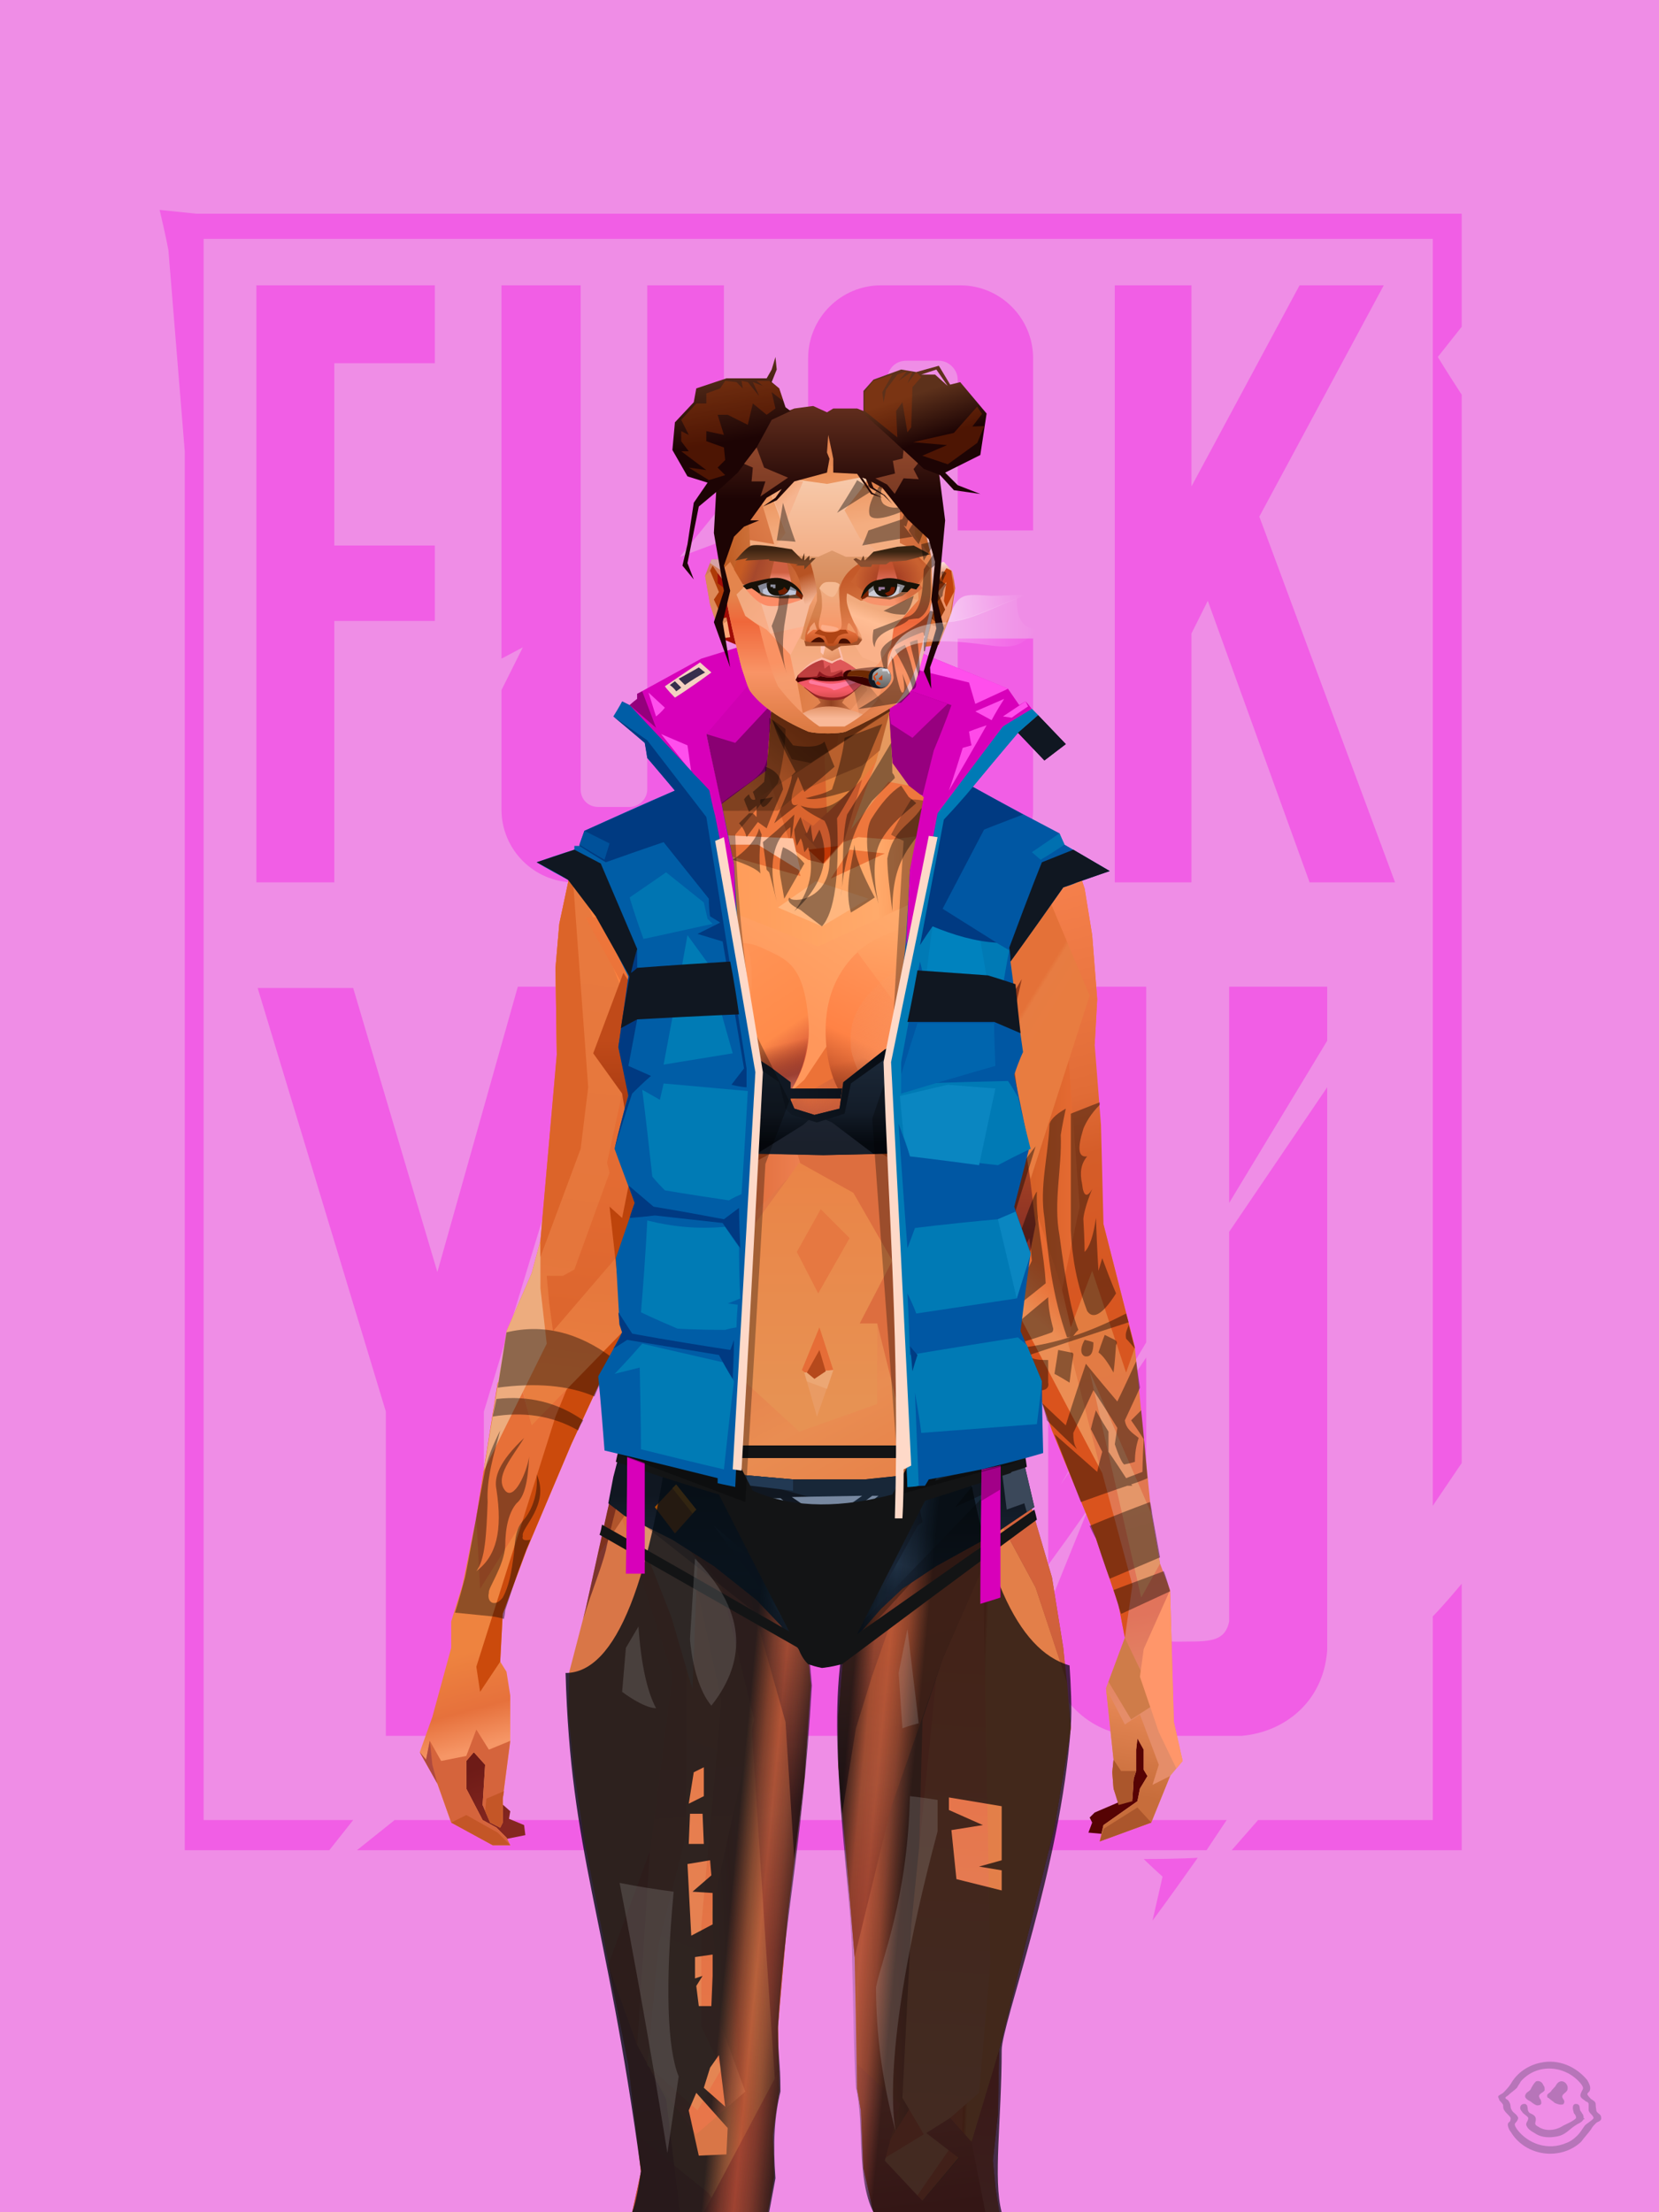 <?xml version="1.0" encoding="UTF-8"?><svg width="1320px" height="1760px" viewBox="0 0 1320 1760" version="1.1" xmlns="http://www.w3.org/2000/svg" xmlns:xlink="http://www.w3.org/1999/xlink"><defs></defs><g stroke="none" stroke-width="1" fill="none" id="id-31140" fill-rule="evenodd"><g id="id-31141"><rect fill="#EF8DE6" width="1320" height="1760" x="0" y="0" id="id-31142"></rect><g transform=" translate(126,166)" fill="#F15EE5" id="id-31143"><path d=" M 336,462 C 336,470 342,476 350,476 L 350,476 L 375,476 C 382,476 389,470 389,462 L 389,462 L 389,61 L 450,61 L 450,234 L 415,277 L 450,264 L 450,478 C 450,510 424,536 392,536 L 331,536 C 299,536 273,510 273,478 L 273,383 L 290,349 L 273,358 L 273,61 L 336,61 Z" id="id-31144"></path><path d=" M 1,1 C 6,22 8,33 8,33 L 21,193 L 21,1306 C 98,1306 136,1306 136,1306 L 155,1282 L 36,1282 L 36,24 L 1014,24 L 1014,1032 L 1037,998 C 1037,431 1037,148 1037,148 C 1024,128 1018,118 1018,118 L 1037,94 L 1037,4 L 30,4 C 11,2 1,1 1,1 Z" id="id-31145"></path><path d=" M 158,1306 L 188,1282 L 850,1282 L 834,1306 C 383,1306 158,1306 158,1306 Z" id="id-31146"></path><path d=" M 784,1313 C 813,1313 827,1312 827,1312 C 803,1346 791,1362 791,1362 L 799,1327 C 789,1318 784,1313 784,1313 Z" id="id-31147"></path><path d=" M 875,1282 C 861,1298 854,1306 854,1306 C 976,1306 1037,1306 1037,1306 C 1037,1165 1037,1094 1037,1094 C 1022,1112 1014,1120 1014,1120 L 1014,1282 C 921,1282 875,1282 875,1282 Z" id="id-31148"></path><path d=" M 708,1079 C 730,1049 740,1034 740,1034 L 708,1113 L 708,1150 C 712,1184 740,1213 776,1215 L 862,1215 C 896,1212 927,1188 930,1147 L 930,699 L 852,814 L 852,1124 C 849,1139 838,1140 819,1140 C 805,1140 790,1142 786,1125 L 786,914 L 718,1015 L 786,902 L 786,619 L 708,619 C 708,926 708,1079 708,1079 Z" id="id-31149"></path><path d=" M 544,619 L 523,658 L 580,624 C 606,635 624,660 624,690 L 624,1144 C 624,1183 592,1215 553,1215 L 470,1215 C 431,1215 399,1183 399,1144 L 399,690 C 399,651 431,619 470,619 L 544,619 L 544,619 Z M 529,694 L 494,694 C 485,694 477,702 477,711 L 477,711 L 477,1123 C 477,1132 485,1140 494,1140 L 494,1140 L 529,1140 C 538,1140 546,1132 546,1123 L 546,1123 L 546,711 C 546,702 538,694 529,694 L 529,694 Z" id="id-31144"></path><polygon points="220 61 78 61 78 536 140 536 140 328 220 328 220 268 140 268 140 123 220 123" id="id-31151"></polygon><polygon points="761 61 822 61 822 221 908 61 975 61 876 245 984 536 916 536 835 312 822 338 822 536 761 536" id="id-31152"></polygon><path d=" M 286,619 L 362,619 L 259,957 L 259,1215 L 181,1215 C 181,1043 181,957 181,957 L 79,620 C 129,620 155,620 155,620 L 222,846 L 286,619 Z" id="id-31153"></path><path d=" M 696,342 L 696,478 C 696,510 670,536 638,536 L 575,536 C 543,536 517,510 517,478 L 517,119 C 517,87 543,61 575,61 L 638,61 C 670,61 696,87 696,119 L 696,256 L 636,256 L 636,136 C 636,128 629,121 621,121 L 595,121 C 586,121 580,128 580,136 L 580,461 C 580,469 586,476 595,476 L 621,476 C 629,476 636,469 636,461 L 636,342" id="id-31145"></path><polygon points="852 619 930 619 930 662 852 791" id="id-31155"></polygon></g></g></g><defs></defs><g transform=" translate(495,515)" id="id-75612"><path d=" M 258,138 L 279,111 C 303,82 315,68 315,68 C 325,59 331,54 331,54 C 327,50 326,49 326,49 C 311,58 303,63 303,63 L 251,132 L 258,138 Z" fill="#007AB5" id="id-75613"></path><path d=" M 0,43 C 15,57 22,64 22,64 C 56,111 74,134 74,134 L 91,220 L 89,173 C 82,140 79,124 79,124 C 71,87 67,69 67,69 L 105,28 L 92,0 L 63,9 L 12,37 L 12,41 L 6,46 C 2,44 0,43 0,43 Z" fill="#D800BA" id="id-75614"></path><path d=" M 6,46 C 20,58 27,64 27,64 L 16,35 L 12,37 L 12,41 C 8,44 6,46 6,46 Z" fill="#94007C" id="id-75615"></path><path d=" M 27,55 C 32,51 34,48 34,48 L 21,36 C 25,49 27,55 27,55 Z" fill="#FF4EED" id="id-75616"></path><path d=" M 31,69 C 47,89 55,99 55,99 L 52,78 C 38,72 31,69 31,69 Z" fill="#FF4EED" id="id-75617"></path><path d=" M 42,40 C 36,34 34,31 34,31 C 53,18 62,12 62,12 L 71,20 C 52,34 42,40 42,40 Z" fill="#F4D1C1" id="id-75618"></path><path d=" M 43,35 C 46,33 47,32 47,32 C 44,29 42,27 42,27 L 38,30 C 42,33 43,35 43,35 Z" fill="#372F4C" id="id-75619"></path><path d=" M 50,30 C 47,27 45,25 45,25 C 56,19 61,16 61,16 L 66,20 C 55,26 50,30 50,30 Z" fill="#372F4C" id="id-75620"></path><path d=" M 79,125 C 71,88 67,69 67,69 C 92,42 105,28 105,28 C 113,37 118,43 118,46 C 118,59 125,79 139,105 C 111,109 91,116 79,125 Z" fill="#8A0073" id="id-75621"></path><path d=" M 90,76 L 67,69 C 91,41 103,27 103,27 C 103,25 103,24 103,24 L 118,46 L 90,76 Z" fill="#CF00B2" id="id-75622"></path><path d=" M 239,5 L 226,32 L 213,46 C 214,61 213,64 217,85 C 222,98 229,110 239,118 L 229,177 L 226,237 L 248,152 C 250,139 251,132 251,132 C 286,86 303,63 303,63 C 318,54 326,49 326,49 C 323,45 321,43 321,43 L 316,46 L 307,33 L 239,5 Z" fill="#D800BA" id="id-75623"></path><path d=" M 239,118 C 245,94 248,82 248,82 C 258,58 262,46 262,46 L 225,33 L 212,47 C 211,56 206,74 196,99 C 217,109 231,115 239,118 Z" fill="#97007F" id="id-75624"></path><path d=" M 259,45 C 240,63 231,72 231,72 L 214,61 L 212,47 L 225,33 C 248,41 259,45 259,45 Z" fill="#CF00B2" id="id-75625"></path><path d=" M 260,114 C 280,80 290,62 290,62 C 281,65 276,67 276,67 C 277,74 278,78 278,78 L 271,80 C 264,103 260,114 260,114 Z" fill="#FF49E9" id="id-75626"></path><path d=" M 294,58 C 285,53 281,51 281,51 L 304,41 C 297,52 294,58 294,58 Z" fill="#FF4EEC" id="id-75627"></path><path d=" M 310,56 L 303,55 C 315,47 321,43 321,43 L 323,47 C 314,53 310,56 310,56 Z" fill="#FF4EEC" id="id-75628"></path><path d=" M 281,45 L 307,33 L 305,32 C 261,14 239,5 239,5 C 236,13 235,18 235,18 L 276,28 L 281,45 Z" fill="#FF4EEC" id="id-75629"></path><polygon points="315 68 331 54 353 77 336 90" fill="#101721" id="id-75630"></polygon></g><defs><linearGradient x1="100%" y1="46%" x2="12%" y2="47%" id="id-74554"><stop stop-color="#F97338" offset="0%"></stop><stop stop-color="#F06728" offset="21%"></stop><stop stop-color="#FFAA6B" offset="46%"></stop><stop stop-color="#FF9A57" offset="80%"></stop><stop stop-color="#FF8340" offset="100%"></stop></linearGradient><linearGradient x1="53%" y1="81%" x2="50%" y2="21%" id="id-74555"><stop stop-color="#E58D69" offset="0%"></stop><stop stop-color="#E1745C" offset="24%"></stop><stop stop-color="#E27C40" offset="100%"></stop></linearGradient><linearGradient x1="52%" y1="-4%" x2="46%" y2="70%" id="id-74556"><stop stop-color="#ED8D5B" offset="0%"></stop><stop stop-color="#C76D3B" offset="100%"></stop></linearGradient><linearGradient x1="46%" y1="43%" x2="15%" y2="43%" id="id-74557"><stop stop-color="#EE8152" offset="0%"></stop><stop stop-color="#CF5621" offset="100%"></stop></linearGradient><linearGradient x1="54%" y1="37%" x2="12%" y2="72%" id="id-74558"><stop stop-color="#3C1B05" offset="0%"></stop><stop stop-color="#AE5B2E" offset="100%"></stop></linearGradient><linearGradient x1="40%" y1="14%" x2="61%" y2="85%" id="id-74559"><stop stop-color="#6E1B17" offset="0%"></stop><stop stop-color="#852720" offset="100%"></stop></linearGradient><linearGradient x1="27%" y1="47%" x2="91%" y2="49%" id="id-74560"><stop stop-color="#FFA58A" offset="0%"></stop><stop stop-color="#FFC3A1" offset="100%"></stop></linearGradient><linearGradient x1="47%" y1="60%" x2="49%" y2="79%" id="id-74561"><stop stop-color="#EE833F" offset="0%"></stop><stop stop-color="#E6713C" offset="60%"></stop><stop stop-color="#F69666" offset="100%"></stop></linearGradient><linearGradient x1="29%" y1="56%" x2="69%" y2="53%" id="id-74562"><stop stop-color="#D97647" offset="0%"></stop><stop stop-color="#D6623C" offset="8%"></stop><stop stop-color="#D77043" offset="18%"></stop><stop stop-color="#D76545" offset="38%"></stop><stop stop-color="#D36346" offset="65%"></stop><stop stop-color="#D16140" offset="81%"></stop><stop stop-color="#984F3B" offset="100%"></stop></linearGradient><linearGradient x1="47%" y1="45%" x2="54%" y2="46%" id="id-74563"><stop stop-color="#E16241" offset="0%"></stop><stop stop-color="#E1673E" offset="62%"></stop><stop stop-color="#D45A30" offset="77%"></stop><stop stop-color="#E37F49" offset="100%"></stop></linearGradient><linearGradient x1="51%" y1="7%" x2="50%" y2="100%" id="id-74564"><stop stop-color="#E86B40" offset="0%"></stop><stop stop-color="#E3845C" offset="75%"></stop><stop stop-color="#E88461" offset="100%"></stop></linearGradient><linearGradient x1="51%" y1="11%" x2="49%" y2="91%" id="id-74565"><stop stop-color="#E8793E" offset="0%"></stop><stop stop-color="#E5763C" offset="73%"></stop><stop stop-color="#E97E40" offset="100%"></stop></linearGradient><linearGradient x1="51%" y1="-5%" x2="48%" y2="96%" id="id-74566"><stop stop-color="#EF773C" offset="0%"></stop><stop stop-color="#DD662E" offset="100%"></stop></linearGradient><linearGradient x1="50%" y1="19%" x2="50%" y2="69%" id="id-74567"><stop stop-color="#C04A19" offset="0%"></stop><stop stop-color="#A33710" offset="46%"></stop><stop stop-color="#BE440B" offset="100%"></stop></linearGradient><linearGradient x1="46%" y1="74%" x2="39%" y2="35%" id="id-74568"><stop stop-color="#B34A35" offset="0%"></stop><stop stop-color="#C55E3E" offset="51%"></stop><stop stop-color="#D4623B" offset="100%"></stop></linearGradient><linearGradient x1="46%" y1="16%" x2="49%" y2="82%" id="id-74569"><stop stop-color="#9B473D" offset="0%" stop-opacity="0.186"></stop><stop stop-color="#5F2520" offset="100%"></stop></linearGradient><linearGradient x1="41%" y1="19%" x2="50%" y2="100%" id="id-74570"><stop stop-color="#CC5E47" offset="0%"></stop><stop stop-color="#B13E35" offset="100%"></stop></linearGradient><linearGradient x1="50%" y1="31%" x2="45%" y2="50%" id="id-74571"><stop stop-color="#E76A31" offset="0%"></stop><stop stop-color="#EB8D54" offset="100%"></stop></linearGradient><linearGradient x1="51%" y1="22%" x2="50%" y2="100%" id="id-74572"><stop stop-color="#C74B40" offset="0%"></stop><stop stop-color="#C85E52" offset="100%"></stop></linearGradient><linearGradient x1="49%" y1="0%" x2="50%" y2="99%" id="id-74573"><stop stop-color="#DB6F3D" offset="0%"></stop><stop stop-color="#E8764A" offset="100%"></stop></linearGradient><linearGradient x1="44%" y1="15%" x2="50%" y2="100%" id="id-74574"><stop stop-color="#C15138" offset="0%"></stop><stop stop-color="#BA4D37" offset="100%"></stop></linearGradient><linearGradient x1="52%" y1="21%" x2="49%" y2="83%" id="id-74575"><stop stop-color="#E87740" offset="0%"></stop><stop stop-color="#E77E4F" offset="48%"></stop><stop stop-color="#E48553" offset="100%"></stop></linearGradient><linearGradient x1="85%" y1="60%" x2="15%" y2="60%" id="id-74576"><stop stop-color="#E76C34" offset="0%"></stop><stop stop-color="#D76128" offset="100%"></stop></linearGradient><linearGradient x1="50%" y1="-3%" x2="59%" y2="91%" id="id-74577"><stop stop-color="#F98450" offset="0%"></stop><stop stop-color="#E16C36" offset="53%"></stop><stop stop-color="#D55D29" offset="66%"></stop><stop stop-color="#D85620" offset="100%"></stop></linearGradient><linearGradient x1="55%" y1="48%" x2="46%" y2="33%" id="id-74578"><stop stop-color="#E87C40" offset="0%"></stop><stop stop-color="#E77C42" offset="86%"></stop><stop stop-color="#E47138" offset="100%"></stop></linearGradient><linearGradient x1="50%" y1="19%" x2="50%" y2="78%" id="id-74579"><stop stop-color="#913919" offset="0%"></stop><stop stop-color="#AB4722" offset="50%"></stop><stop stop-color="#842C26" offset="100%"></stop></linearGradient><linearGradient x1="50%" y1="10%" x2="50%" y2="43%" id="id-74580"><stop stop-color="#EC7237" offset="0%"></stop><stop stop-color="#CB5D37" offset="15%"></stop><stop stop-color="#AF3F09" offset="68%"></stop><stop stop-color="#D04F19" offset="100%"></stop></linearGradient><linearGradient x1="89%" y1="50%" x2="7%" y2="52%" id="id-74581"><stop stop-color="#A93700" offset="0%"></stop><stop stop-color="#B85C4D" offset="53%" stop-opacity="0.199"></stop><stop stop-color="#A3451F" offset="75%"></stop><stop stop-color="#952903" offset="100%"></stop></linearGradient><linearGradient x1="44%" y1="70%" x2="86%" y2="30%" id="id-74582"><stop stop-color="#FF975B" offset="0%"></stop><stop stop-color="#FFAA6C" offset="100%"></stop></linearGradient><linearGradient x1="33%" y1="92%" x2="62%" y2="23%" id="id-74583"><stop stop-color="#AC401F" offset="0%"></stop><stop stop-color="#FF8245" offset="40%"></stop><stop stop-color="#FF965B" offset="100%"></stop></linearGradient><linearGradient x1="35%" y1="94%" x2="47%" y2="12%" id="id-74584"><stop stop-color="#DF5820" offset="0%"></stop><stop stop-color="#FF894D" offset="40%"></stop><stop stop-color="#FFA769" offset="100%"></stop></linearGradient><linearGradient x1="50%" y1="54%" x2="27%" y2="9%" id="id-74585"><stop stop-color="#F7AB80" offset="0%"></stop><stop stop-color="#DDAB90" offset="100%" stop-opacity="0.078"></stop></linearGradient><linearGradient x1="50%" y1="0%" x2="93%" y2="69%" id="id-74586"><stop stop-color="#FF9558" offset="0%"></stop><stop stop-color="#FF8B4A" offset="70%"></stop><stop stop-color="#C6422F" offset="100%"></stop></linearGradient><linearGradient x1="36%" y1="84%" x2="25%" y2="44%" id="id-74587"><stop stop-color="#C98762" offset="0%" stop-opacity="0.509"></stop><stop stop-color="#90492C" offset="35%" stop-opacity="0.675"></stop><stop stop-color="#762E17" offset="100%" stop-opacity="0"></stop></linearGradient><linearGradient x1="63%" y1="95%" x2="43%" y2="20%" id="id-74588"><stop stop-color="#E67D45" offset="0%"></stop><stop stop-color="#E98D52" offset="46%"></stop><stop stop-color="#E27847" offset="100%"></stop></linearGradient><linearGradient x1="40%" y1="0%" x2="50%" y2="86%" id="id-74589"><stop stop-color="#E67D42" offset="0%"></stop><stop stop-color="#E47D44" offset="100%"></stop></linearGradient><linearGradient x1="50%" y1="0%" x2="50%" y2="90%" id="id-74590"><stop stop-color="#EA8447" offset="0%"></stop><stop stop-color="#E79253" offset="100%"></stop></linearGradient><linearGradient x1="33%" y1="79%" x2="21%" y2="44%" id="id-74591"><stop stop-color="#BE6457" offset="0%"></stop><stop stop-color="#983F32" offset="28%" stop-opacity="0.928"></stop><stop stop-color="#762E17" offset="100%" stop-opacity="0"></stop></linearGradient><linearGradient x1="4%" y1="47%" x2="92%" y2="45%" id="id-74592"><stop stop-color="#7E2A0A" offset="0%"></stop><stop stop-color="#993A16" offset="17%" stop-opacity="0.753"></stop><stop stop-color="#A94736" offset="48%" stop-opacity="0.386"></stop><stop stop-color="#AC4218" offset="78%" stop-opacity="0.762"></stop><stop stop-color="#9F3B13" offset="100%"></stop></linearGradient><linearGradient x1="60%" y1="45%" x2="67%" y2="53%" id="id-74593"><stop stop-color="#FF8B59" offset="0%"></stop><stop stop-color="#FFBA99" offset="100%"></stop></linearGradient><linearGradient x1="48%" y1="15%" x2="54%" y2="81%" id="id-74594"><stop stop-color="#E6976B" offset="0%"></stop><stop stop-color="#E39568" offset="100%"></stop></linearGradient><linearGradient x1="47%" y1="44%" x2="50%" y2="61%" id="id-74595"><stop stop-color="#943B2F" offset="0%" stop-opacity="0.175"></stop><stop stop-color="#61301B" offset="100%"></stop></linearGradient><linearGradient x1="26%" y1="-7%" x2="50%" y2="96%" id="id-74596"><stop stop-color="#37373F" offset="0%"></stop><stop stop-color="#19191D" offset="100%"></stop></linearGradient><linearGradient x1="50%" y1="12%" x2="59%" y2="82%" id="id-74597"><stop stop-color="#252525" offset="0%"></stop><stop stop-color="#101010" offset="100%"></stop></linearGradient><linearGradient x1="25%" y1="-16%" x2="50%" y2="98%" id="id-74598"><stop stop-color="#37373F" offset="0%"></stop><stop stop-color="#19191D" offset="100%"></stop></linearGradient><linearGradient x1="75%" y1="39%" x2="50%" y2="93%" id="id-74599"><stop stop-color="#252525" offset="0%"></stop><stop stop-color="#000000" offset="100%"></stop></linearGradient></defs><g transform=" translate(334,549)" id="id-74600"><polygon points="561 754 565 871 565 881 537 893 533 897 535 901 532 909 543 910 597 864" fill="#560304" id="id-74601"></polygon><polygon points="537 282 539 246 535 195 529 158 522 137 484 118 440 111 212 111 188 113 157 123 121 139 111 186 108 221 109 290" fill="url(#id-74554)" id="id-74601"></polygon><polygon points="467 393 474 506 503 589 537 672 556 728 561 754 546 794 552 851 551 861 552 874 556 885 567 882 568 866 570 860 570 843 571 834 576 843 576 859 579 864 573 874 571 884 544 903 541 916 582 901 597 864 607 852 600 821 597 716 589 695 582 655 569 523 544 425" fill="url(#id-74555)" id="id-74601"></polygon><polygon points="546 794 552 851 551 861 552 874 556 885 567 882 568 866 570 860 570 843 571 834 576 843 576 859 579 864 573 874 571 884 544 903 541 916 582 901 597 864 583 871 588 855 573 815 561 823" fill="url(#id-74556)" id="id-74601"></polygon><polygon points="552 851 551 861 552 874 556 887 567 884 568 866 570 860 558 860" fill="#AB562C" id="id-74601"></polygon><polygon points="544 906 541 916 582 901 571 889" fill="#AB562C" id="id-74601"></polygon><polygon points="561 754 548 789 566 819 586 806" fill="#CF7C49" id="id-74601"></polygon><polygon points="486 648 477 599 453 529 440 504 437 490 439 460 449 402 456 340 188 343 198 411 202 493 162 596 153 638 266 693 319 721 386 693" fill="url(#id-74557)" id="id-74601"></polygon><polygon points="486 648 477 599 453 529 440 504 437 490 439 460 449 402 456 340 296 353 376 634" fill="#DD6E3F" id="id-74601"></polygon><g transform=" translate(188,0)" id="id-74610"><polygon points="274 114 253 111 232 100 201 76 188 58 184 1 93 1 88 64 25 111 1 113 103 123 121 135 134 138 149 121 161 117 187 119 225 114" fill="#EE773D" id="id-74601"></polygon><polygon points="201 76 188 58 185 12 175 57 155 111 185 73" fill="#E5995F" id="id-74601"></polygon><polygon points="149 1 93 1 88 64 108 126 121 135 133 138" fill="#DA642E" id="id-74601"></polygon><polygon points="116 102 120 113 118 115 136 135 150 119 164 71 125 108" fill="#C7592D" id="id-74614"></polygon><polygon points="121 127 133 138 145 124" fill="#C43806" id="id-74615"></polygon><polygon points="136 98 164 71 175 57 186 17 134 51" fill="#E2803D" id="id-74616"></polygon><polygon points="97 96 116 80 164 60 178 48 186 17 184 1 93 1 88 64 45 96" fill="#A45026" opacity="0.654" id="id-74601"></polygon><polygon points="186 17 184 1 93 1 88 64 45 96 66 96" fill="url(#id-74558)" opacity="0.467" id="id-74601"></polygon><polygon points="123 58 176 23 186 17 184 1 93 1 91 22 108 55" fill="#381404" opacity="0.434" id="id-74601"></polygon></g><polygon points="41 844 33 856 36 895 64 915 84 911 83 903 71 898 72 892 63 884 52 849" fill="url(#id-74559)" id="id-74601"></polygon><polygon points="315 152 285 173 320 188 357 166" fill="#FFB67E" id="id-74621"></polygon><polygon points="327 150 370 130 342 127" fill="#EE7539" id="id-74622"></polygon><polygon points="301 142 303 148 243 131 240 119 276 119" fill="#EB7338" id="id-74623"></polygon><polygon points="159 149 206 123 269 123 303 144 297 118 188 113 157 123 121 139" fill="url(#id-74560)" id="id-74601"></polygon><polygon points="157 123 121 139 153 167 196 134" fill="#FFC3A1" id="id-74601"></polygon><polygon points="89 584 77 541 62 551 45 658 34 712 25 741 25 762 10 817 0 845 14 870 25 901 58 919 72 919 69 913 61 905 50 899 37 874 37 852 43 845 52 855 50 887 56 901 64 905 66 901 66 882 72 836 72 800 69 781 64 773 66 735 85 684 121 599 162 510" fill="url(#id-74561)" id="id-74601"></polygon><polygon points="89 584 77 541 62 551 45 658 48 715 121 599 162 510" fill="#E77038" id="id-74601"></polygon><polygon points="55 843 45 827 37 848 17 852 8 836 5 851 0 845 14 870 25 901 58 919 72 919 69 913 61 905 50 899 37 874 37 852 43 845 52 855 50 887 56 901 64 905 66 901 66 882 72 836" fill="#D5643C" id="id-74601"></polygon><polygon points="53 882 52 892 56 901 64 905 66 901 66 882 67 876" fill="#C45627" id="id-74601"></polygon><polygon points="25 901 58 919 72 919 62 909 37 895" fill="#C45627" id="id-74601"></polygon><polygon points="160 467 145 488 108 578 45 777 48 797 64 773 66 735 85 684 121 599 162 510" fill="#CB4A0C" id="id-74601"></polygon><polygon points="169 1211 277 1211 282 1183 281 1150 284 1127 286 1114 285 1063 293 972 306 866 311 792 309 768 323 771 337 768 333 817 333 855 339 924 346 1008 348 1113 351 1130 353 1176 361 1211 461 1211 458 1191 456 1170 460 1133 461 1082 505 905 516 839 518 826 512 762 503 706 486 648 482 629 386 690 318 718 266 690 184 629 153 637 132 731 119 781 118 813 123 862 131 916 166 1094 176 1179" fill="url(#id-74562)" id="id-74601"></polygon><polygon points="463 664 416 771 400 819 392 1125 359 1178 398 1204 441 1153 461 1082 505 905 516 839 518 826 515 789 490 714" fill="url(#id-74563)" id="id-74601"></polygon><polygon points="422 1160 395 1199 365 1171 401 1149 384 1120 391 983 411 786 416 771 448 697 454 1013 445 1116 407 1149" fill="url(#id-74564)" id="id-74634"></polygon><polygon points="121 139 111 186 108 221 109 290 96 438 89 464 69 510 89 585 162 510 167 425 162 241" fill="url(#id-74565)" id="id-74601"></polygon><polygon points="101 466 103 488 106 510 160 447 179 359 164 232 187 184 186 179 132 181 161 234 161 321 149 376 151 384 123 461 114 466" fill="url(#id-74566)" id="id-74636"></polygon><polygon points="96 438 89 464 69 510 51 621 101 520 96 476" fill="#EDAC7E" id="id-74601"></polygon><polygon points="96 451 128 365 134 316 121 139 111 186 108 221 109 290 96 438" fill="#DC6429" id="id-74601"></polygon><polygon points="184 241 177 248 162 225 138 289 161 321 170 375 161 420 151 411 162 510 167 425 188 343" fill="url(#id-74567)" id="id-74601"></polygon><polygon points="284 1127 286 1114 285 1063 293 972 306 866 311 792 309 768 323 771 337 768 333 817 333 855 339 924 346 1008 375 889 416 771 463 664 490 714 515 790 512 762 503 706 486 648 477 599 471 583 420 650 316 720 201 654 244 742 264 824 275 994" fill="url(#id-74568)" id="id-74601"></polygon><polygon points="298 930 306 866 311 792 309 768 323 771 337 768 333 817 333 855 336 894 347 826 360 784 378 733 388 687 321 739 254 687 267 736 291 821" fill="url(#id-74569)" id="id-74601"></polygon><polygon points="348 1093 348 1113 351 1130 353 1176 361 1211 461 1211 439 1155 422 1136 403 1148 429 1168 400 1202 370 1170 382 1125" fill="url(#id-74570)" id="id-74601"></polygon><polygon points="10 855 8 836 5 851 0 845 14 870" fill="#AF4A3E" id="id-74601"></polygon><polygon points="520 500 516 520 544 629 474 500 490 399" fill="url(#id-74571)" id="id-74644"></polygon><polygon points="461 1211 458 1191 456 1170 460 1133 461 1082 439 1155 450 1211" fill="url(#id-74572)" id="id-74601"></polygon><polygon points="220 1149 259 1115 240 1063 232 973 266 819 240 713 201 661 158 650 201 784 183 925 170 1083" fill="url(#id-74573)" id="id-74646"></polygon><polygon points="169 1211 277 1211 282 1183 281 1150 284 1127 286 1114 286 1098 226 1211 207 1211 196 1121 173 1078 150 1014 166 1094 176 1179" fill="url(#id-74574)" id="id-74601"></polygon><polygon points="173 1078 183 924 150 1014" fill="#D95D37" id="id-74601"></polygon><polygon points="169 1211 239 1211 230 1196 204 1175 173 1150 176 1179" fill="#C04934" opacity="0.574" id="id-74601"></polygon><polygon points="221 1130 240 1097 224 1063 224 983 240 804 217 698 190 668 212 771 212 910 190 998 181 1094" fill="url(#id-74575)" id="id-74646"></polygon><polygon points="217 795 221 692 200 667 169 658 200 737" fill="#DD956B" id="id-74651"></polygon><polygon points="511 476 492 419 481 447 484 356 521 274 533 417" fill="url(#id-74576)" id="id-74652"></polygon><polygon points="569 523 544 425 542 346 537 282 539 246 535 195 529 158 522 137 494 161 419 158 471 211 516 290 525 411 511 477 518 507 535 462 562 543" fill="url(#id-74577)" id="id-74601"></polygon><polygon points="486 389 533 243 501 167 464 207 451 247 463 265" fill="url(#id-74578)" id="id-74654"></polygon><polygon points="473 490 474 506 503 589 537 672 556 728 561 754 567 712 543 623" fill="#DA531D" id="id-74601"></polygon><polygon points="460 328 466 378 474 506 490 425 486 392 469 274 479 230 461 260 454 251" fill="url(#id-74579)" id="id-74601"></polygon><polygon points="440 504 437 490 439 460 449 402 456 340 458 328 325 282 188 343 198 411 202 493 162 596 157 621 161 633 169 599 173 570 204 506 202 458 217 402 286 365 321 352 353 360 422 402 431 493 437 520" fill="url(#id-74580)" id="id-74601"></polygon><polygon points="451 385 456 340 458 328 364 340 330 308 268 343 188 343 194 379 262 368 312 343 335 340 381 368" fill="url(#id-74581)" id="id-74601"></polygon><polygon points="286 328 306 310 330 274 453 252 464 205 421 156 317 204 219 165 210 154 188 180" fill="url(#id-74582)" id="id-74659"></polygon><path d=" M 422,195 L 405,190 C 377,190 357,198 343,214 C 329,230 322,250 323,276 C 324,301 331,320 345,333 C 365,351 384,356 405,356 C 425,356 444,347 450,342 C 454,339 457,335 460,328 C 463,323 466,317 467,308 C 469,294 466,276 457,254 L 422,195 Z" fill="url(#id-74583)" id="id-74660"></path><path d=" M 422,195 L 417,175 C 386,188 366,196 358,201 C 355,203 351,206 348,208 C 348,209 381,253 448,342 C 454,338 459,332 463,324 C 469,310 469,301 469,293 C 469,287 465,275 459,257 L 422,195 Z" fill="url(#id-74584)" id="id-74660"></path><path d=" M 375,226 C 338,253 343,276 343,284 C 343,291 353,319 371,335 C 379,342 422,349 447,331 C 468,316 472,294 458,265 C 427,221 400,208 375,226 Z" fill="url(#id-74585)" opacity="0.282" id="id-74660"></path><path d=" M 272,205 C 260,199 243,200 221,209 C 187,227 169,258 168,303 C 167,319 184,342 190,346 C 197,351 212,356 239,353 C 257,351 272,344 284,333 C 303,312 312,288 309,260 C 305,217 291,214 272,205 Z" fill="url(#id-74586)" id="id-74663"></path><path d=" M 340,285 C 333,252 328,240 326,248 C 324,254 323,263 323,276 C 324,301 331,320 345,333 C 365,351 382,356 404,356 C 425,356 444,347 450,342 C 456,337 465,325 468,308 C 472,290 465,276 463,268 C 461,263 460,259 458,255 L 442,290 L 399,304 L 366,300 L 340,285 Z" fill="url(#id-74587)" id="id-74660"></path><path d=" M 153,637 L 149,654 L 132,731 L 130,739 C 133,730 135,723 137,718 C 140,709 147,691 149,680 C 151,671 155,655 161,633 L 172,570 L 162,596 L 153,637 Z" fill="#7D362E" id="id-74601"></path><path d=" M 259,203 C 254,199 240,185 217,163 L 210,153 L 186,180 C 192,211 192,231 186,239 C 175,256 168,277 168,303 C 168,324 190,352 239,344 C 252,342 274,217 259,203 Z" fill="#FF9558" id="id-74663"></path><polygon points="175 565 203 550 234 558 241 520 203 455 203 507" fill="#C6450C" id="id-74667"></polygon><polygon points="241 442 241 518 229 556 233 629 266 657 316 707 381 659 395 629 364 504 350 504 301 380" fill="url(#id-74588)" id="id-74668"></polygon><polygon points="432 626 427 589 407 518 414 505 450 568 470 618" fill="url(#id-74589)" id="id-74669"></polygon><polygon points="302 376 254 442 254 546 302 590 364 568 364 504 350 504 376 454 345 400" fill="url(#id-74590)" id="id-74668"></polygon><polygon points="317 480 342 436 319 413 300 447" fill="#E67841" id="id-74671"></polygon><polygon points="304 541 318 507 329 541 314 549" fill="#E66D37" id="id-74672"></polygon><polygon points="306 543 316 578 329 541" fill="#E99B64" id="id-74673"></polygon><path d=" M 178,333 C 179,334 180,336 182,338 C 184,342 186,343 189,346 C 190,347 197,351 206,353 C 215,354 226,355 239,353 C 257,351 272,344 284,333 C 293,322 299,313 302,305 C 304,301 307,293 309,277 C 310,274 310,268 309,260 L 228,277 L 207,295 L 178,333 Z" fill="url(#id-74591)" id="id-74663"></path><polygon points="306 543 308 550 324 556 329 541" fill="#ECA774" id="id-74673"></polygon><polygon points="308 543 318 525 323 542 314 548" fill="#B5491C" id="id-74676"></polygon><polygon points="152 641 162 596 176 561 185 617 214 602 246 628 323 690 404 628 423 605 454 605 470 577 477 599 482 629 388 689 337 768 323 771 309 768 259 688 175 639 142 688" fill="url(#id-74592)" opacity="0.442" id="id-74677"></polygon><polygon points="490 154 522 137 484 118 412 123" fill="url(#id-74593)" id="id-74601"></polygon><polygon points="573 785 588 829 602 858 607 852 600 821 597 716 576 763" fill="#FF966A" id="id-74601"></polygon><polygon points="574 722 589 695 582 655 533 542" fill="url(#id-74594)" id="id-74601"></polygon><polygon points="172 640 241 690 309 768 323 771 338 768 395 706 469 661 404 650 313 706 217 629" fill="url(#id-74595)" opacity="0.571" id="id-74681"></polygon><g transform=" translate(188,270)" id="id-74682"><polygon points="207 13 207 10 217 2 220 2 239 21 258 39 260 42 250 51 246 52 226 33" fill="url(#id-74596)" id="id-74683"></polygon><polygon points="208 40 218 50 222 50 240 33 257 13 257 9 247 0 244 1 230 19 209 36" fill="url(#id-74597)" id="id-74684"></polygon><polygon points="1 13 1 10 10 2 15 2 32 21 50 39 52 42 42 52 38 52 19 33" fill="url(#id-74598)" id="id-74683"></polygon><polygon points="0 43 10 53 14 53 33 35 50 15 50 11 40 3 36 4 19 23 1 39" fill="url(#id-74599)" id="id-74684"></polygon></g></g><defs><linearGradient x1="79%" y1="0%" x2="79%" y2="22%" id="id-75341"><stop stop-color="#FDE1E0" offset="0%"></stop><stop stop-color="#D46A32" offset="100%"></stop></linearGradient><linearGradient x1="40%" y1="32%" x2="50%" y2="75%" id="id-75342"><stop stop-color="#E98D54" offset="0%"></stop><stop stop-color="#F4AD80" offset="100%"></stop></linearGradient><linearGradient x1="50%" y1="0%" x2="50%" y2="82%" id="id-75343"><stop stop-color="#F7CAAB" offset="0%"></stop><stop stop-color="#F3AF87" offset="100%"></stop></linearGradient><linearGradient x1="21%" y1="-8%" x2="64%" y2="50%" id="id-75344"><stop stop-color="#EB925A" offset="0%"></stop><stop stop-color="#F6B48F" offset="100%"></stop></linearGradient><radialGradient cx="48%" cy="50%" r="67%" id="id-75345" fx="48%" fy="50%" gradientTransform=" translate(0.478,0.500) scale(0.717,1) rotate(180) scale(1,1) translate(-0.478,-0.500)"><stop stop-color="#EB925B" offset="0%"></stop><stop stop-color="#D36E3D" offset="100%"></stop></radialGradient><radialGradient cx="50%" cy="65%" r="73%" id="id-75346" fx="50%" fy="65%" gradientTransform=" translate(0.500,0.654) scale(0.748,1) rotate(90) scale(1,0.914) translate(-0.500,-0.654)"><stop stop-color="#EFA371" offset="0%"></stop><stop stop-color="#BB561C" offset="100%"></stop></radialGradient><linearGradient x1="47%" y1="38%" x2="54%" y2="70%" id="id-75347"><stop stop-color="#FA9263" offset="0%"></stop><stop stop-color="#F69C6E" offset="41%"></stop><stop stop-color="#F39969" offset="100%"></stop></linearGradient><linearGradient x1="50%" y1="0%" x2="50%" y2="85%" id="id-75348"><stop stop-color="#F1A778" offset="0%"></stop><stop stop-color="#F8AF88" offset="100%"></stop></linearGradient><linearGradient x1="15%" y1="28%" x2="74%" y2="73%" id="id-75349"><stop stop-color="#F2A97F" offset="0%"></stop><stop stop-color="#FEB18F" offset="100%"></stop></linearGradient><linearGradient x1="109%" y1="57%" x2="0%" y2="43%" id="id-75350"><stop stop-color="#EA9264" offset="0%"></stop><stop stop-color="#DE7C45" offset="100%"></stop></linearGradient><linearGradient x1="0%" y1="50%" x2="100%" y2="50%" id="id-75351"><stop stop-color="#CC7145" offset="0%"></stop><stop stop-color="#914121" offset="51%"></stop><stop stop-color="#CE7749" offset="100%"></stop></linearGradient><linearGradient x1="50%" y1="31%" x2="35%" y2="71%" id="id-75352"><stop stop-color="#F1AA7D" offset="0%"></stop><stop stop-color="#FFBD94" offset="40%"></stop><stop stop-color="#FAB189" offset="100%"></stop></linearGradient><linearGradient x1="50%" y1="0%" x2="50%" y2="50%" id="id-75353"><stop stop-color="#E29369" offset="0%"></stop><stop stop-color="#F9B897" offset="100%"></stop></linearGradient><linearGradient x1="50%" y1="25%" x2="50%" y2="100%" id="id-75354"><stop stop-color="#E4854D" offset="0%"></stop><stop stop-color="#EF673A" offset="20%"></stop><stop stop-color="#F99466" offset="56%"></stop><stop stop-color="#D97840" offset="100%"></stop></linearGradient><linearGradient x1="40%" y1="22%" x2="50%" y2="69%" id="id-75355"><stop stop-color="#F4AC80" offset="0%"></stop><stop stop-color="#E28D60" offset="100%"></stop></linearGradient><linearGradient x1="50%" y1="85%" x2="50%" y2="50%" id="id-75356"><stop stop-color="#962525" offset="0%"></stop><stop stop-color="#450000" offset="100%"></stop></linearGradient><linearGradient x1="50%" y1="0%" x2="50%" y2="100%" id="id-75357"><stop stop-color="#EB5363" offset="0%"></stop><stop stop-color="#F85C69" offset="54%"></stop><stop stop-color="#D4494B" offset="100%"></stop></linearGradient><linearGradient x1="50%" y1="0%" x2="50%" y2="77%" id="id-75358"><stop stop-color="#B83C3C" offset="0%"></stop><stop stop-color="#BF3F3F" offset="100%"></stop></linearGradient><linearGradient x1="99%" y1="50%" x2="93%" y2="54%" id="id-75359"><stop stop-color="#F19E6F" offset="0%"></stop><stop stop-color="#A05029" offset="100%"></stop></linearGradient><linearGradient x1="50%" y1="0%" x2="50%" y2="91%" id="id-75360"><stop stop-color="#DD996C" offset="0%"></stop><stop stop-color="#D5804C" offset="77%"></stop><stop stop-color="#D66735" offset="100%"></stop></linearGradient><linearGradient x1="9%" y1="25%" x2="26%" y2="82%" id="id-75361"><stop stop-color="#C45929" offset="0%"></stop><stop stop-color="#D3723E" offset="60%"></stop><stop stop-color="#E57F4F" offset="100%"></stop></linearGradient><linearGradient x1="55%" y1="46%" x2="68%" y2="95%" id="id-75362"><stop stop-color="#B75323" offset="0%"></stop><stop stop-color="#F7BA9B" offset="100%"></stop></linearGradient><linearGradient x1="50%" y1="0%" x2="50%" y2="100%" id="id-75363"><stop stop-color="#EA7440" offset="0%"></stop><stop stop-color="#B94C1C" offset="100%"></stop></linearGradient><linearGradient x1="50%" y1="11%" x2="50%" y2="100%" id="id-75364"><stop stop-color="#EEAD81" offset="0%"></stop><stop stop-color="#F99566" offset="100%"></stop></linearGradient><linearGradient x1="50%" y1="12%" x2="47%" y2="66%" id="id-75365"><stop stop-color="#F19E6F" offset="0%"></stop><stop stop-color="#DE8B58" offset="100%"></stop></linearGradient><linearGradient x1="91%" y1="56%" x2="10%" y2="39%" id="id-75366"><stop stop-color="#CC6835" offset="0%"></stop><stop stop-color="#A6482C" offset="74%"></stop><stop stop-color="#C65B23" offset="100%"></stop></linearGradient><linearGradient x1="50%" y1="50%" x2="50%" y2="74%" id="id-75367"><stop stop-color="#CF6042" offset="0%"></stop><stop stop-color="#EA846D" offset="100%"></stop></linearGradient><linearGradient x1="77%" y1="54%" x2="50%" y2="58%" id="id-75368"><stop stop-color="#D66C3F" offset="0%"></stop><stop stop-color="#F8936B" offset="100%"></stop></linearGradient><radialGradient cx="50%" cy="70%" r="100%" id="id-75369" fx="50%" fy="70%" gradientTransform=" translate(0.500,0.701) scale(0.442,1) rotate(73) translate(-0.500,-0.701)"><stop stop-color="#98321F" offset="0%"></stop><stop stop-color="#C96130" offset="100%"></stop></radialGradient><linearGradient x1="47%" y1="40%" x2="47%" y2="91%" id="id-75370"><stop stop-color="#C35230" offset="0%"></stop><stop stop-color="#DC6B59" offset="100%"></stop></linearGradient><linearGradient x1="50%" y1="20%" x2="50%" y2="72%" id="id-75371"><stop stop-color="#3B2311" offset="0%"></stop><stop stop-color="#714225" offset="100%"></stop></linearGradient><linearGradient x1="67%" y1="29%" x2="67%" y2="76%" id="id-75372"><stop stop-color="#372311" offset="0%"></stop><stop stop-color="#8C5031" offset="100%"></stop></linearGradient></defs><g transform=" translate(561,332)" id="id-75373"><g transform=" translate(172,115)" id="id-75374"><polygon points="14 1 18 0 25 8 27 21 24 41 14 66 0 68" fill="url(#id-75341)" id="id-75375"></polygon><polygon points="12 48 19 50 23 42 26 24 20 12 12 22" fill="#EC9266" id="id-75376"></polygon><polygon points="11 21 17 10 20 5 24 7 26 24 20 36 18 31 20 16 9 29" fill="#C1430B" id="id-75377"></polygon><polygon points="10 28 11 38 8 45 13 49 19 38 13 24" fill="#8C350A" id="id-75378"></polygon><polygon points="12 18 17 17 18 9" fill="#8C350A" id="id-75379"></polygon><polygon points="18 50 10 51 8 50 5 61 12 63 14 61" fill="#E88C5F" id="id-75380"></polygon></g><g transform=" translate(0,113)" id="id-75381"><polygon points="13 0 5 0 0 13 4 36 13 63 25 67" fill="#D07C59" id="id-75382"></polygon><polygon points="5 9 0 13 4 36 13 63 25 67 13 24" fill="#DE8959" id="id-75382"></polygon><polygon points="18 46 14 47 7 32 11 26 4 9 6 5 16 20 17 29" fill="#AE3A08" id="id-75384"></polygon><polygon points="13 62 20 62 18 49 11 53" fill="#FEA878" id="id-75385"></polygon><polygon points="25 68 13 63 20 62 17 46 14 47 13 44 14 29 17 26 14 22 10 19 10 11 17 20" fill="#A00C07" id="id-75386"></polygon><polygon points="13 9 4 3 5 0 12 0" fill="#D6A2A5" id="id-75387"></polygon></g><path d=" M 29,199 C 21,167 16,144 15,130 C 4,44 33,0 103,0 C 180,0 191,63 186,119 C 183,157 173,191 170,202 C 169,206 167,213 164,217 C 158,226 140,237 112,250 C 107,252 89,252 82,250 C 59,240 44,229 36,218 C 34,215 32,208 29,199 Z" fill="#EEA16C" id="id-75388"></path><polygon points="33 108 34 36 99 6 175 45 171 113 95 117" fill="url(#id-75342)" id="id-75389"></polygon><polygon points="53 107 64 92 47 46 97 53 133 46 111 74 123 96 142 110 105 123" fill="url(#id-75343)" id="id-75390"></polygon><polygon points="63 87 47 46 78 51" fill="url(#id-75344)" id="id-75390"></polygon><path d=" M 32,97 L 55,101 L 37,41 L 61,32 L 114,41 L 136,39 L 125,56 L 155,58 L 155,100 L 169,107 L 184,119 L 174,43 C 139,6 101,-5 62,11 C 23,27 13,55 32,97 Z" fill="url(#id-75345)" id="id-75392"></path><path d=" M 15,130 C 4,44 33,0 103,0 C 180,0 191,63 186,119 L 167,94 L 166,70 L 151,27 C 145,18 127,13 99,13 C 71,13 52,19 43,32 L 40,53 L 34,70 L 36,104 C 22,124 15,132 15,130 Z" fill="url(#id-75346)" id="id-75388"></path><polygon points="33 165 101 152 166 185 148 225 117 246 83 249 50 217" fill="url(#id-75347)" id="id-75394"></polygon><polygon points="72 209 67 186 78 169 121 174 138 196 123 210" fill="url(#id-75348)" id="id-75395"></polygon><polygon points="68 189 49 169 31 158 19 128 91 145" fill="url(#id-75349)" id="id-75396"></polygon><polygon points="85 165 52 172 38 127 88 145" fill="#F7BA9B" id="id-75396"></polygon><polygon points="73 209 78 237 115 234 129 217 126 208" fill="url(#id-75350)" id="id-75398"></polygon><polygon points="84 233 92 227 88 221 113 221 109 227 116 233" fill="url(#id-75351)" id="id-75399"></polygon><polygon points="117 178 125 191 138 196 171 146 155 141 108 135" fill="url(#id-75352)" id="id-75400"></polygon><path d=" M 75,237 C 83,232 91,230 99,230 C 106,230 116,232 127,237 L 113,246 L 89,249 L 75,237 Z" fill="url(#id-75353)" id="id-75401"></path><path d=" M 29,199 C 21,167 16,144 15,130 C 14,127 14,124 14,121 L 20,115 L 31,135 L 25,141 L 32,158 L 43,166 C 48,187 53,203 58,214 C 68,227 79,238 91,246 L 111,246 C 125,238 134,230 138,223 C 143,209 147,190 150,168 L 170,145 L 166,103 C 179,108 186,113 186,119 C 183,157 173,191 170,202 C 169,206 167,213 164,217 C 158,226 140,237 112,250 C 107,252 89,252 82,250 C 59,240 44,229 36,218 C 34,215 32,208 29,199 Z" fill="url(#id-75354)" id="id-75388"></path><path d=" M 182,102 C 185,110 186,115 186,119 C 183,157 173,191 170,202 C 169,206 167,213 164,217 C 161,221 157,225 151,229 C 158,221 164,210 169,196 C 170,192 173,181 177,162 C 178,159 179,152 181,144 L 180,111 L 174,86 L 182,102 Z" fill="#E7B9B9" id="id-75388"></path><polygon points="94 180 93 195 101 204 110 197 104 176" fill="url(#id-75355)" id="id-75404"></polygon><g transform=" translate(71,178)" id="id-75405"><polygon points="21 2 21 9 23 11 25 3 23 0" fill="#FEC5B4" id="id-75406"></polygon><path d=" M 34,2 L 37,13 L 30,16 L 22,13 C 17,15 13,17 11,19 C 8,21 5,25 1,30 L 33,28 L 40,18 L 35,1 L 34,2 Z" fill="#FCBDAB" id="id-75407"></path><path d=" M 1,31 L 3,33 C 6,35 8,36 8,37 C 13,41 16,44 18,45 C 23,47 32,48 39,46 C 42,45 48,40 53,35 C 54,34 56,32 57,30 L 55,27 L 30,18 L 3,27 L 1,31 Z" fill="url(#id-75356)" id="id-75408"></path><path d=" M 14,30 C 6,32 2,33 3,33 C 11,39 15,42 18,43 C 23,45 33,46 39,44 C 43,43 48,40 55,33 C 55,33 51,32 43,30 C 36,32 32,32 28,32 C 24,32 20,32 14,30 Z" fill="url(#id-75357)" id="id-75408"></path><path d=" M 13,31 C 11,32 11,33 13,34 C 17,35 30,37 31,39 C 32,40 43,35 49,33 C 51,33 49,32 45,31 C 38,33 33,34 29,34 C 26,34 20,33 13,31 Z" fill="#FE7A9E" id="id-75408"></path><path d=" M 3,29 C 11,29 15,29 17,29 C 19,29 20,28 21,28 C 25,29 28,29 29,29 C 32,29 35,28 37,28 C 40,28 46,29 48,29 C 57,29 55,27 55,27 C 49,22 43,18 37,15 C 36,15 33,16 30,18 C 27,17 25,16 22,15 C 15,17 9,21 3,27 L 3,29 Z" fill="url(#id-75358)" id="id-75408"></path><path d=" M 29,25 C 33,25 35,23 38,23 C 39,23 39,27 45,27 C 45,27 47,26 51,24 C 46,20 42,17 37,15 C 35,15 33,16 30,18 C 27,17 25,16 23,15 L 24,22 L 28,19 C 29,23 29,25 29,25 Z" fill="#DF5858" id="id-75408"></path><path d=" M 18,28 C 10,29 7,29 8,29 C 13,29 16,29 17,29 C 19,29 20,28 21,28 C 25,29 28,29 29,29 C 32,29 35,28 37,28 C 40,28 46,29 48,29 C 57,29 55,27 55,27 C 55,27 53,28 50,28 C 47,28 43,28 41,27 C 39,27 38,26 38,24 C 34,26 31,28 29,28 C 26,28 23,27 20,24 L 18,28 Z" fill="#8D1920" id="id-75408"></path></g><g transform=" translate(55,106)" id="id-75414"><polygon points="24 72 25 76 40 76 46 80 53 76 67 75 70 71 69 67 66 61 64 58" fill="url(#id-75359)" id="id-75415"></polygon><path d=" M 18,4 L 35,5 L 46,0 L 57,5 L 83,5 L 55,34 L 64,65 C 40,72 27,74 24,71 C 20,67 28,52 30,35 C 32,24 28,14 18,4 Z" fill="url(#id-75360)" id="id-75416"></path><path d=" M 114,30 L 124,14 L 114,4 L 71,8 L 65,12 C 59,16 54,22 52,30 C 52,34 52,46 52,65 L 62,72 L 67,68 C 66,59 64,61 59,46 C 58,43 57,39 58,34 L 69,40 L 114,30 Z" fill="url(#id-75361)" id="id-75417"></path><path d=" M 25,46 C 31,42 34,38 34,35 C 34,31 33,24 29,10 C 29,9 19,6 0,0 C 9,10 15,17 17,22 C 20,28 23,36 25,46 Z" fill="url(#id-75362)" id="id-75418"></path><path d=" M 34,63 L 26,68 C 26,66 27,64 28,63 C 28,61 30,59 32,57 L 34,63 Z" fill="#F19F74" id="id-75419"></path><path d=" M 58,63 C 58,59 59,57 60,58 C 61,59 63,62 65,66 L 58,63 Z" fill="#F09764" id="id-75420"></path><polygon points="24 72 29 73 40 73 42 76 48 76 51 74 61 74 66 72 67 69 65 66 58 63 31 63 26 67" fill="url(#id-75363)" id="id-75421"></polygon><path d=" M 35,63 L 32,66 C 36,67 39,68 40,68 C 41,69 42,72 43,74 C 44,74 47,74 47,74 C 48,72 50,69 51,68 C 53,67 55,66 59,66 L 57,63 L 52,63 L 35,63 Z" fill="#AF4415" id="id-75422"></path><path d=" M 51,74 L 61,74 C 59,71 58,70 55,70 C 53,70 52,71 51,74 Z" fill="#470F00" id="id-75423"></path><path d=" M 29,73 L 40,73 C 40,72 39,70 36,69 C 34,69 32,70 29,73 Z" fill="#470F00" id="id-75424"></path><path d=" M 52,27 C 50,25 47,25 44,25 C 40,25 38,26 36,30 C 38,34 38,39 38,44 C 38,50 34,58 36,62 C 37,64 40,65 44,65 C 49,65 52,64 53,62 C 55,58 52,50 52,40 C 51,34 51,30 52,27 Z" fill="url(#id-75364)" id="id-75425"></path><path d=" M 52,27 C 50,25 47,25 44,25 C 40,25 38,26 36,30 C 40,35 44,37 46,37 C 48,37 50,34 52,27 Z" fill="#F5B991" id="id-75425"></path><path d=" M 51,62 C 50,61 46,60 38,59 C 36,62 38,64 42,64 C 48,65 52,63 51,62 Z" fill="#FDAD88" id="id-75427"></path><path d=" M 28,44 L 21,70 L 25,72 C 24,69 25,66 26,62 C 27,59 30,51 34,40 L 34,33 L 28,44 Z" fill="url(#id-75365)" id="id-75428"></path></g><g transform=" translate(23,110)" id="id-75429"><path d=" M 7,23 L 0,11 L 3,1 L 41,2 C 45,7 49,12 50,15 C 52,18 53,24 54,31 L 7,23 Z" fill="url(#id-75366)" id="id-75430"></path><polygon points="32 4 28 20 46 23 42 5" fill="url(#id-75367)" id="id-75431"></polygon><path d=" M 8,25 C 15,34 21,39 27,40 C 34,41 43,39 54,35 L 32,21 L 8,25 Z" fill="#FC8C66" id="id-75432"></path><path d=" M 19,27 C 21,30 24,32 30,32 C 35,33 43,33 52,31 C 52,25 47,21 35,19 C 24,18 18,20 19,27 Z" fill="#BEC3D7" id="id-75433"></path><path d=" M 19,29 L 23,30 L 23,27 L 30,24 L 52,29 C 48,22 40,19 29,20 C 17,20 14,23 19,29 Z" fill="#000000" opacity="0.305" id="id-75434"></path><polygon points="49 32 54 35 55 32 50 26" fill="#751F00" id="id-75435"></polygon><path d=" M 53,34 L 36,34 L 22,32 L 15,26 C 17,27 19,29 21,29 C 24,31 27,32 30,32 C 35,33 41,32 49,31 L 53,34 Z" fill="#64422D" id="id-75436"></path><path d=" M 21,29 L 19,24 C 26,21 33,20 39,22 C 45,24 50,27 55,32 C 52,25 46,20 37,18 C 31,17 24,19 15,21 C 14,21 11,22 7,24 L 10,27 L 14,26 L 20,30 L 21,29 Z" fill="#181108" id="id-75437"></path><path d=" M 26,22 C 26,29 29,32 35,32 C 41,32 44,29 45,24 C 41,21 37,19 35,19 C 33,19 30,20 26,22 Z" fill="#161209" id="id-75438"></path><polygon points="31 26 33 26 33 23 29 23 29 25 31 25" fill="#8C8F9E" id="id-75439"></polygon><path d=" M 35,28 C 36,28 38,27 38,27 C 39,27 39,26 40,25 L 43,28 C 42,29 41,30 40,31 C 39,31 38,31 36,31 L 35,28 Z" fill="#6E1D00" id="id-75440"></path></g><g transform=" translate(116,111)" id="id-75441"><path d=" M 9,34 C 13,37 20,39 31,39 C 37,39 46,34 57,25 L 55,22 L 19,20 L 9,34 Z" fill="url(#id-75368)" id="id-75442"></path><polygon points="11 28 0 20 10 5 53 1 61 11 52 23" fill="url(#id-75369)" id="id-75443"></polygon><polygon points="20 21 24 1 32 1 38 21" fill="url(#id-75370)" id="id-75444"></polygon><polygon points="13 32 31 34 41 31 45 28 14 25 10 34" fill="#8E5C40" id="id-75445"></polygon><path d=" M 14,31 C 21,32 27,32 30,32 C 34,32 37,30 40,28 C 48,26 48,23 40,20 C 32,18 23,19 13,24 L 14,31 Z" fill="#CCCCD7" id="id-75446"></path><path d=" M 38,29 L 40,28 C 48,26 48,23 40,20 C 32,18 23,19 13,24 L 13,30 C 18,26 23,24 27,23 C 30,23 34,23 39,24 L 38,29 Z" fill="#000000" opacity="0.305" id="id-75446"></path><polygon points="8 32 9 34 14 31 14 25" fill="#782200" id="id-75448"></polygon><path d=" M 18,24 C 19,29 22,32 28,32 C 34,31 37,28 37,21 C 35,20 31,19 26,19 C 21,20 18,21 18,24 Z" fill="#161209" id="id-75449"></path><path d=" M 35,24 L 32,24 C 32,25 31,26 31,27 C 30,28 29,28 27,29 L 29,31 C 31,31 33,30 34,29 C 35,27 35,26 35,24 Z" fill="#761C00" id="id-75450"></path><polygon points="22 27 24 27 24 26 27 26 27 24 22 24" fill="#987A9E" id="id-75451"></polygon><path d=" M 8,33 C 14,25 20,21 25,20 C 31,20 37,21 43,23 L 40,28 L 45,28 L 48,25 L 52,26 L 55,22 C 51,21 47,20 45,20 C 37,17 30,16 24,18 C 15,19 10,24 8,33 Z" fill="#171208" id="id-75452"></path></g><g transform=" translate(23,101)" id="id-75453"><path d=" M 1,13 L 11,11 L 9,13 L 28,12 L 28,13 L 51,16 L 49,17 L 56,17 L 56,20 L 65,11 L 62,11 L 60,13 L 60,9 L 56,13 L 56,7 L 54,12 L 46,4 C 28,1 18,0 14,1 C 11,2 7,6 1,13 Z" fill="url(#id-75371)" id="id-75454"></path><polygon points="95 12 101 18 109 18 110 16 121 16 124 14 137 13 156 8 143 1 130 2 111 6 104 13 103 9 101 13 97 11" fill="url(#id-75372)" id="id-75455"></polygon></g></g><defs></defs><g transform=" translate(362,357)" fill="#000000" fill-opacity="0.400" id="id-75705"><path d=" M 125,723 C 115,744 111,754 111,754 C 90,745 64,743 34,747 L 41,703 C 70,696 98,703 125,723 Z" id="id-75706"></path><path d=" M 102,773 C 99,778 98,781 98,781 C 77,769 54,766 30,770 L 33,756 C 59,753 82,759 102,773 Z" id="id-75707"></path><path d=" M 0,926 C 20,928 30,929 30,929 C 36,930 39,931 39,931 C 40,926 40,924 40,924 C 46,906 52,887 60,868 C 55,869 53,868 54,865 C 52,859 76,840 65,816 C 67,840 54,853 54,853 C 49,859 48,865 47,878 C 45,894 43,905 38,914 C 32,922 25,918 27,910 C 26,907 39,889 40,873 C 40,858 43,846 49,839 C 55,834 58,823 59,802 C 57,815 47,837 40,829 C 31,818 46,802 55,787 C 35,806 31,818 33,828 C 38,861 33,881 17,893 C 24,884 25,864 26,838 C 25,819 31,800 36,781 C 24,805 24,813 21,828 C 19,838 11,884 8,898 C 3,917 0,926 0,926 Z" id="id-75708"></path><g transform=" translate(441,520)" id="id-75709"><path d=" M 128,389 C 125,378 123,373 123,373 C 96,383 83,388 83,388 C 86,397 87,401 87,401 L 89,407 C 115,395 128,389 128,389 Z" id="id-75710"></path><path d=" M 112,318 C 80,330 64,337 64,337 C 67,344 69,347 69,347 C 76,369 80,379 80,379 C 106,368 120,362 120,362 L 114,329 C 113,321 112,318 112,318 Z" id="id-75711"></path><path d=" M 57,318 C 82,309 94,305 94,305 C 97,305 98,305 98,305 C 97,304 97,304 97,304 C 106,301 110,299 110,299 C 107,263 105,245 105,245 C 100,250 97,253 97,253 C 104,263 107,268 107,268 C 106,285 106,294 106,294 C 98,297 93,299 93,299 C 84,285 79,278 79,278 C 79,267 79,262 79,262 C 72,251 69,245 69,245 C 66,255 65,260 65,260 C 71,272 74,278 74,278 C 71,289 70,294 70,294 L 36,264 C 50,300 57,318 57,318 Z" id="id-75712"></path><path d=" M 92,288 C 97,287 100,286 100,286 C 100,279 101,273 103,267 C 98,263 93,260 92,253 C 100,236 104,227 104,227 C 102,213 101,206 101,206 C 91,228 86,238 86,238 C 69,218 61,208 61,208 C 50,240 45,257 45,257 C 32,245 26,239 26,239 C 29,248 30,253 30,253 C 46,269 54,276 54,276 C 51,272 51,267 51,263 C 62,240 67,229 67,229 C 80,249 86,259 86,259 L 84,272 C 88,284 91,289 92,288 Z" id="id-75713"></path><path d=" M 22,229 C 17,214 15,207 15,207 C 16,205 17,203 17,203 C 21,205 26,205 31,205 L 31,223 C 32,227 29,230 22,229 Z" id="id-75714"></path><path d=" M 48,223 C 40,218 36,216 36,216 C 38,203 39,197 39,197 L 49,199 C 51,199 51,200 51,201 C 49,214 48,223 48,223 Z" id="id-75715"></path><path d=" M 60,189 C 65,190 67,191 67,191 C 67,199 65,203 60,202 C 54,199 60,189 60,189 Z" id="id-75716"></path><path d=" M 83,215 C 78,206 74,201 71,199 C 74,190 76,185 76,185 C 82,188 84,189 84,189 C 86,190 86,192 85,193 C 84,208 83,215 83,215 Z" id="id-75717"></path><path d=" M 100,196 C 95,190 93,188 93,188 C 92,183 94,181 95,177 C 98,189 100,196 100,196 Z" id="id-75718"></path><path d=" M 95,175 C 95,175 93,168 93,168 C 64,183 37,192 11,195 L 13,202 C 67,184 95,175 95,175 Z" id="id-75719"></path><path d=" M 10,191 C 26,186 34,183 34,183 C 35,182 35,181 35,180 C 32,169 31,161 31,155 C 14,169 6,176 6,176 L 5,180 C 8,188 10,191 10,191 Z" id="id-75720"></path><path d=" M 55,181 C 52,184 51,186 51,186 C 48,187 46,187 46,187 C 34,153 31,122 28,92 C 24,67 31,43 32,18 C 32,15 36,10 45,5 C 42,19 41,26 41,26 C 42,53 35,79 40,106 C 45,144 50,169 55,181 Z" id="id-75721"></path><path d=" M 85,152 C 73,171 66,172 62,166 C 54,145 50,124 49,102 C 49,40 49,9 49,9 C 64,3 72,0 72,0 C 72,1 72,2 72,2 C 65,9 61,16 59,21 C 54,37 55,44 62,43 C 57,49 56,56 58,65 C 59,75 62,76 66,69 C 61,81 59,90 59,93 C 60,110 60,119 60,119 C 64,115 67,106 69,92 C 70,120 71,134 71,134 L 74,124 C 81,143 85,152 85,152 Z" id="id-75722"></path><path d=" M 5,163 C 5,155 5,151 5,151 C 14,135 18,126 18,126 C 17,114 16,108 16,108 C 8,124 4,132 4,132 C 4,123 4,118 4,118 C 14,88 20,73 22,71 C 21,94 28,121 29,144 C 13,157 5,163 5,163 Z" id="id-75723"></path><path d=" M 2,96 C 15,55 21,35 21,35 C 13,45 5,56 0,71 C 1,87 2,96 2,96 Z" id="id-75724"></path></g><g transform=" translate(221,216)" id="id-75725"><path d=" M 127,152 C 127,108 143,100 158,77 C 156,73 150,70 150,70 C 141,84 128,86 123,110 C 123,121 125,135 127,152 Z" id="id-75726"></path><path d=" M 113,141 C 101,149 94,153 94,153 C 89,135 94,117 97,99 C 97,108 103,122 113,141 Z" id="id-75727"></path><path d=" M 116,146 C 107,114 104,91 110,79 C 118,66 126,57 134,52 C 138,58 140,61 140,61 C 144,64 146,66 146,66 C 137,74 127,81 119,94 C 112,105 111,123 116,146 Z" id="id-75728"></path><path d=" M 89,14 C 109,7 119,3 119,3 C 107,31 102,45 102,45 C 90,67 83,78 83,78 C 85,124 81,153 71,164 C 59,155 54,151 54,151 C 46,147 43,144 45,141 C 47,146 77,143 77,112 C 79,100 78,89 73,80 C 65,76 58,72 54,68 C 69,73 82,69 93,56 C 74,62 63,64 58,62 C 65,60 72,59 79,55 C 85,37 88,24 89,14 Z" id="id-75729"></path><path d=" M 126,18 C 127,34 127,42 127,42 C 129,44 129,46 129,46 C 117,58 111,64 111,64 C 97,83 89,108 86,141 C 89,119 86,96 91,75 C 115,37 126,18 126,18 Z" id="id-75730"></path><path d=" M 49,152 C 62,135 65,118 60,101 C 58,104 57,105 57,105 C 56,99 55,95 54,94 C 52,98 51,100 51,100 C 49,92 49,87 49,87 C 52,80 54,77 54,77 C 57,86 59,90 59,90 C 61,85 62,83 62,83 C 63,92 64,97 64,97 L 69,87 C 78,109 72,131 49,152 Z" id="id-75731"></path><path d=" M 40,101 C 37,111 37,119 38,125 C 40,136 41,142 41,142 L 57,114 C 53,109 47,104 40,101 Z" id="id-75732"></path><path d=" M 35,144 C 31,128 29,121 29,121 C 28,120 27,119 27,119 C 25,105 24,97 24,97 C 41,83 49,75 49,75 C 48,87 47,93 46,94 L 46,85 C 32,95 28,115 35,144 Z" id="id-75733"></path><path d=" M 22,122 C 20,119 12,115 0,111 C 12,103 19,94 21,86 L 23,91 C 21,102 21,112 22,122 Z" id="id-75734"></path><path d=" M 11,93 C 10,89 8,85 5,82 C 10,77 13,74 13,74 C 15,74 16,74 16,74 C 18,76 19,77 19,77 C 19,71 19,68 19,68 C 15,71 13,73 13,73 C 10,66 9,63 9,63 C 11,60 13,59 13,59 C 14,63 16,64 18,63 C 17,59 16,57 16,57 C 22,52 25,49 25,49 C 26,41 26,37 26,37 C 35,40 39,46 40,55 C 31,75 27,86 27,86 L 20,81 C 14,89 11,93 11,93 Z" id="id-75735"></path><path d=" M 22,63 C 29,62 32,61 32,61 C 29,66 26,69 24,69 C 21,67 22,63 22,63 Z" id="id-75736"></path><path d=" M 52,67 C 39,77 33,82 33,82 C 42,62 47,50 47,44 C 49,42 50,41 50,41 C 39,20 33,7 32,0 C 43,13 48,20 48,20 C 61,22 69,21 73,17 C 78,30 81,37 81,37 C 65,51 57,57 57,57 L 52,45 C 45,62 45,70 52,67 Z" id="id-75737"></path></g><path d=" M 264,179 C 256,154 252,141 252,141 C 256,131 257,127 257,127 C 258,119 258,116 258,116 C 263,116 266,116 266,116 L 262,141 C 260,158 261,170 264,179 Z" id="id-75738"></path><path d=" M 271,74 C 261,73 256,73 256,73 L 261,43 C 267,64 271,74 271,74 Z" id="id-75739"></path><path d=" M 320,25 C 325,28 328,30 328,30 C 333,23 334,18 332,16 C 342,13 346,12 346,12 C 337,21 331,27 329,31 C 330,33 331,34 331,34 L 304,51 C 315,34 320,25 320,25 Z" id="id-75740"></path><path d=" M 343,23 C 332,36 328,47 330,53 C 334,60 358,49 358,49 C 357,54 356,56 356,56 C 338,62 329,65 329,65 C 326,73 324,77 324,77 C 351,72 364,70 364,70 C 359,64 357,61 357,61 L 359,62 C 363,49 365,43 365,43 C 354,48 346,48 341,44 C 335,38 343,23 343,23 Z" id="id-75741"></path><path d=" M 342,34 C 346,25 354,21 362,16 L 360,4 L 354,0 C 356,12 342,24 342,34 Z" id="id-75742"></path><path d=" M 349,38 C 356,30 363,25 368,23 C 374,29 377,32 377,32 C 380,40 381,45 381,45 C 373,65 369,76 369,76 C 363,69 361,65 361,65 C 364,60 366,57 366,57 C 368,50 370,43 370,37 C 365,31 356,36 349,38 Z" id="id-75743"></path><path d=" M 371,76 C 379,74 383,73 383,73 L 373,89 C 371,80 371,76 371,76 Z" id="id-75744"></path><path d=" M 376,69 C 381,59 383,54 383,54 C 384,57 385,61 385,64 C 379,67 376,69 376,69 Z" id="id-75745"></path><path d=" M 386,76 C 377,89 373,96 373,96 C 372,112 372,131 359,134 C 341,141 333,144 333,144 C 332,150 332,155 334,158 C 334,144 355,143 361,136 C 366,135 369,135 369,135 C 383,127 377,104 379,95 L 385,90 C 386,81 386,76 386,76 Z" id="id-75746"></path><path d=" M 365,117 C 349,125 341,129 341,129 C 345,130 347,132 358,132 C 361,129 363,125 365,117 Z" id="id-75747"></path><path d=" M 321,207 C 340,196 349,188 349,182 C 348,170 347,165 347,165 C 349,167 349,168 349,168 C 352,186 355,195 356,194 C 358,194 358,189 356,179 C 360,190 362,195 362,195 L 355,202 C 342,204 331,206 321,207 Z" id="id-75748"></path><path d=" M 345,187 C 340,172 338,163 339,161 C 341,151 372,142 378,129 C 380,129 381,130 381,130 C 377,145 375,155 374,161 C 374,161 373,161 373,161 C 373,154 373,151 373,151 C 374,150 374,149 374,149 C 373,149 373,148 373,148 C 373,146 372,146 372,146 C 356,152 347,157 345,163 C 343,166 345,187 345,187 Z" id="id-75749"></path><path d=" M 358,156 C 352,159 350,160 350,160 C 359,176 364,187 364,192 C 365,191 367,191 367,187 C 364,174 361,163 358,156 Z" id="id-75750"></path><path d=" M 368,152 C 364,153 362,154 362,154 C 366,172 369,181 369,181 L 370,177 C 369,160 368,152 368,152 Z" id="id-75751"></path><path d=" M 391,108 C 389,111 388,114 388,117 C 384,121 381,125 380,129 L 383,103 C 388,106 391,108 391,108 Z" id="id-75752"></path><path d=" M 387,98 C 389,97 390,98 391,99 L 388,105 C 387,101 387,98 387,98 Z" id="id-75753"></path></g><defs><linearGradient x1="54%" y1="100%" x2="54%" y2="22%" id="id-76147"><stop stop-color="#101721" offset="0%"></stop><stop stop-color="#1D2B3E" offset="53%"></stop><stop stop-color="#101721" offset="100%"></stop></linearGradient><linearGradient x1="64%" y1="37%" x2="50%" y2="70%" id="id-76148"><stop stop-color="#182738" offset="0%"></stop><stop stop-color="#24374D" offset="55%"></stop><stop stop-color="#182738" offset="100%"></stop></linearGradient></defs><g transform=" translate(484,1152)" id="id-76149"><polygon points="28 61 112 127 152 157 187 165 256 112 321 58" fill="#1E0A07" fill-opacity="0.296" id="id-76150"></polygon><polygon points="0 44 4 23 10 0 45 12 90 20 147 25 204 25 262 19 308 8 328 0 339 47 308 68 261 94 234 112 217 128 196 152 187 168 174 170 156 166 137 141 118 121 84 94 51 73 13 54" fill="url(#id-76147)" id="id-76151"></polygon><polygon points="322 11 321 3 328 0 339 47 333 51 331 44 317 49 313 17" fill="#3B485A" id="id-76151"></polygon><polygon points="90 20 147 25 204 25 262 19 308 8 276 47 302 35 193 148 180 151 173 146 164 151 148 148 84 62 164 130 200 130 213 122 246 62 250 59 247 45 243 48 201 127 208 52" fill="url(#id-76148)" id="id-76151"></polygon><polygon points="71 25 71 17 90 20 147 25 147 34" fill="#223953" id="id-76151"></polygon><polygon points="231 30 229 22 262 19 287 13 287 22" fill="#586C87" id="id-76151"></polygon><polygon points="53 68 70 49 54 29 37 47" fill="#AD5100" id="id-76156"></polygon><polygon points="67 52 70 49 54 29 51 32" fill="#F38B00" id="id-76156"></polygon><polygon points="131 40 171 72 215 38 210 38 171 67 137 40" fill="#7688A0" id="id-76158"></polygon><polygon points="146 39 174 58 202 38" fill="#7788A0" id="id-76159"></polygon></g><defs><linearGradient x1="33%" y1="59%" x2="66%" y2="64%" id="id-40035"><stop stop-color="#050E15" offset="0%" stop-opacity="0.810"></stop><stop stop-color="#040D13" offset="11%" stop-opacity="0.379"></stop><stop stop-color="#040D13" offset="19%" stop-opacity="0.151"></stop><stop stop-color="#040D13" offset="28%" stop-opacity="0.329"></stop><stop stop-color="#040B10" offset="41%" stop-opacity="0.741"></stop><stop stop-color="#03090E" offset="59%" stop-opacity="0.740"></stop><stop stop-color="#03080B" offset="70%" stop-opacity="0.221"></stop><stop stop-color="#03070B" offset="79%" stop-opacity="0.133"></stop><stop stop-color="#02070B" offset="89%" stop-opacity="0.332"></stop><stop stop-color="#020609" offset="100%" stop-opacity="0.712"></stop></linearGradient></defs><g transform=" translate(450,1060)" id="id-40036"><path d=" M 315,72 C 331,189 359,253 401,265 C 402,281 403,298 402,314 C 394,426 347,550 347,571 C 347,626 340,674 347,700 L 347,700 L 245,700 C 231,673 238,628 231,601 C 229,568 229,533 228,499 C 228,446 209,336 219,260 C 246,202 278,140 315,72 Z M 86,54 L 194,258 C 194,258 195,269 196,281 C 188,416 173,470 169,554 C 169,578 171,579 171,604 C 166,624 165,646 167,673 L 167,673 L 162,700 L 53,700 C 56,692 58,681 60,667 C 32,461 4,415 0,271 C 40,271 69,199 86,54 L 86,54 Z M 104,605 L 98,619 L 106,655 L 128,654 L 129,633 L 104,605 Z M 122,575 L 115,585 L 110,601 L 127,616 L 122,575 Z M 117,495 L 103,497 L 103,514 L 109,512 L 104,520 L 106,536 L 116,536 L 117,512 L 117,495 Z M 115,420 L 97,423 L 100,480 L 117,471 L 117,446 L 101,445 L 116,432 L 115,420 Z M 305,370 L 305,380 L 332,392 L 307,396 L 311,435 L 347,444 L 347,428 L 329,425 L 347,420 L 347,404 L 347,377 L 305,370 Z M 109,383 L 99,383 L 98,407 L 110,407 L 109,383 Z M 110,346 L 102,350 L 98,375 L 110,369 L 110,346 Z" fill="url(#id-40035)" id="id-40037"></path><path d=" M 77,1 C 77,1 95,31 130,90 L 130,90 L 280,90 C 280,90 297,62 332,6 C 332,6 332,6 332,6 L 332,6 C 332,7 336,13 343,24 C 343,24 344,26 345,30 L 345,30 L 294,118 C 294,118 318,111 365,95 C 365,95 366,99 367,107 C 367,107 367,107 367,107 L 367,107 C 365,108 361,109 355,111 L 354,112 C 341,116 318,124 286,134 C 286,134 268,169 232,240 C 232,240 279,207 373,141 C 373,141 374,144 375,149 C 375,149 323,187 220,264 C 215,265 213,266 204,267 C 199,266 196,265 193,264 C 189,260 187,256 185,251 L 185,251 L 27,161 C 27,161 28,159 29,153 C 29,153 79,181 178,238 C 178,238 159,202 122,129 C 122,129 94,121 40,103 L 40,103 L 40,103 C 40,103 41,98 43,90 C 43,90 67,98 114,114 L 114,114 L 66,28 C 66,28 70,19 77,1 Z M 276,100 C 276,100 276,100 276,100 L 276,100 C 273,100 226,100 136,100 C 136,100 140,109 149,126 C 183,141 222,139 260,129 C 260,129 265,119 276,100 Z" fill="#131415" id="id-40037"></path><g transform=" translate(42,179)" fill="#BFBFBF" fill-opacity="0.193" id="id-40039"><path d=" M 239,132 C 231,134 226,136 226,136 C 224,107 223,92 223,92 L 230,57 C 236,107 239,132 239,132 Z" id="id-40040"></path><path d=" M 232,190 C 242,191 254,193 254,193 C 254,202 254,211 254,218 C 205,401 221,458 221,458 C 210,418 205,379 205,342 C 209,321 230,273 232,190 Z" id="id-40041"></path><path d=" M 44,266 C 29,264 16,262 1,259 C 23,372 39,474 39,474 L 48,413 C 39,391 37,341 44,266 Z" id="id-40042"></path><path d=" M 30,120 C 20,120 3,107 3,107 C 5,84 6,72 6,72 L 16,55 C 18,85 23,107 30,120 Z" id="id-40043"></path><path d=" M 74,118 C 59,100 57,65 57,65 L 61,1 C 100,41 104,80 74,118 Z" id="id-40044"></path></g></g><defs><linearGradient x1="50%" y1="6%" x2="50%" y2="92%" id="id-40169"><stop stop-color="#223143" offset="0%"></stop><stop stop-color="#131C28" offset="75%"></stop><stop stop-color="#05090F" offset="100%"></stop></linearGradient><linearGradient x1="0%" y1="48%" x2="100%" y2="48%" id="id-40170"><stop stop-color="#4E5A6E" offset="0%"></stop><stop stop-color="#283649" offset="3%"></stop><stop stop-color="#101926" offset="11%"></stop><stop stop-color="#76869E" offset="16%"></stop><stop stop-color="#151F2C" offset="24%"></stop><stop stop-color="#060A10" offset="75%"></stop><stop stop-color="#75869F" offset="82%"></stop><stop stop-color="#151D29" offset="87%"></stop><stop stop-color="#131A25" offset="95%"></stop><stop stop-color="#64738A" offset="100%"></stop></linearGradient></defs><g transform=" translate(497,803)" id="id-40171"><polygon points="292 103 250 114 158 116 73 114 54 113 26 106 24 91 10 72 1 47 1 37 8 13 39 2 47 4 73 18 116 46 132 58 132 72 135 79 151 84 171 79 174 58 207 32 263 2 268 1 287 7 303 15 309 34 307 58 294 81" fill="url(#id-40169)" id="id-40172"></polygon><polygon points="198 115 158 116 105 115 142 92 151 84 165 90" fill="#202733" opacity="0.783" id="id-40172"></polygon><polygon points="110 86 67 99 24 91 10 72 1 47 1 37 5 22 7 47 21 72 36 81 58 86" fill="#222E3E" id="id-40172"></polygon><polygon points="67 99 24 91 10 72 1 47 1 37 5 22 7 47 21 72 29 84" fill="#41506B" id="id-40172"></polygon><polygon points="245 97 210 84 258 74 295 56 304 37 302 15 307 34 307 58 293 81" fill="#253143" id="id-40172"></polygon><polygon points="295 56 301 37 303 15 309 34 307 58 294 81 272 88" fill="#3E5475" id="id-40172"></polygon><polygon points="206 41 217 56 249 64 288 42 297 16 269 4 214 33" fill="#1A2D44" id="id-40178"></polygon><polygon points="14 14 14 33 36 55 77 53 97 38 45 6" fill="#1E334B" id="id-40179"></polygon><polygon points="128 79 123 58 85 32 49 10 25 11 5 21 8 13 39 2 47 4 73 18 116 46 132 58 132 63 173 63 172 71 132 71 132 72 135 79 151 84 171 79 174 58 207 32 263 2 268 1 287 7 303 15 305 21 280 10 265 9 212 36 180 59 175 83 153 90 133 84" fill="url(#id-40170)" id="id-40172"></polygon></g><defs></defs><g transform=" translate(427,558)" id="id-52204"><path d=" M 86,694 C 76,694 71,694 71,694 C 72,632 72,601 72,601 L 86,606 C 86,665 86,694 86,694 Z" fill="#D800BA" id="id-52205"></path><path d=" M 354,611 C 353,682 353,718 353,718 C 363,715 369,713 369,713 L 369,608 C 359,610 354,611 354,611 Z" fill="#D800BA" id="id-52206"></path><path d=" M 354,636 L 369,627 L 369,608 L 354,612 C 354,628 354,636 354,636 Z" fill="#A20088" id="id-52207"></path><path d=" M 65,599 C 132,624 166,637 166,637 C 177,458 182,368 182,368 C 195,334 201,318 201,318 C 183,282 174,264 174,264 C 165,211 160,159 158,106 C 181,79 192,65 192,65 C 196,48 198,34 198,22 C 190,16 185,13 185,13 C 186,63 181,54 147,81 C 162,224 170,295 170,295 L 155,613 C 95,604 65,599 65,599 Z" fill="#000000" fill-opacity="0.300" id="id-52208"></path><path d=" M 54,596 C 51,556 49,537 49,537 C 62,514 68,502 68,502 C 67,498 66,496 66,496 C 64,461 63,443 63,443 C 73,414 78,399 78,399 C 67,370 62,356 62,356 C 69,327 73,313 73,313 C 68,288 65,275 65,275 C 71,237 73,219 73,219 C 57,187 49,171 49,171 C 33,152 25,142 25,142 C 8,133 0,128 0,128 C 20,121 30,118 30,118 C 30,116 30,115 30,115 C 33,115 34,115 34,115 C 37,107 38,103 38,103 C 86,81 110,71 110,71 C 95,53 88,45 88,45 C 87,37 86,33 86,33 C 70,19 61,12 61,12 C 66,4 68,0 68,0 C 72,2 74,3 74,3 L 147,81 C 154,114 157,130 157,130 C 159,163 160,180 160,180 C 169,256 174,295 174,295 C 163,515 158,625 158,625 C 148,623 144,622 144,622 L 144,618 C 84,603 54,596 54,596 Z" fill="#005DA6" id="id-52209"></path><path d=" M 83,595 C 127,606 149,611 149,611 C 154,564 157,541 157,541 C 151,531 149,526 149,526 C 105,516 84,511 84,511 C 70,527 62,535 62,535 L 82,530 C 83,574 83,595 83,595 Z" fill="#007BB5" id="id-52210"></path><path d=" M 61,515 C 69,510 72,508 72,508 C 121,516 145,520 145,520 C 152,533 156,539 156,539 C 157,518 157,508 157,508 C 155,514 154,516 154,516 C 102,508 76,503 76,503 L 65,486 L 66,496 L 68,502 C 64,511 61,515 61,515 Z" fill="#003A82" id="id-52211"></path><path d=" M 159,498 C 153,499 150,500 150,500 C 125,500 112,499 112,499 C 93,491 83,486 83,486 C 87,438 88,413 88,413 C 108,418 128,420 150,418 C 157,429 161,434 161,434 C 161,461 162,475 162,475 C 155,478 152,479 152,479 L 160,480 C 159,492 159,498 159,498 Z" fill="#007BB5" id="id-52212"></path><path d=" M 163,392 C 156,395 153,397 153,397 C 119,392 102,389 102,389 C 95,382 92,378 92,378 C 87,332 84,309 84,309 C 93,314 98,317 98,317 C 100,309 101,304 101,304 L 168,310 C 165,364 163,392 163,392 Z" fill="#007BB5" id="id-52213"></path><path d=" M 156,280 C 119,286 101,289 101,289 C 114,220 120,186 120,186 L 136,208 C 149,256 156,280 156,280 Z" fill="#007BB5" id="id-52214"></path><path d=" M 74,411 C 87,410 94,409 94,409 L 148,415 L 150,418 C 158,429 162,435 162,435 C 161,413 161,403 161,403 C 153,409 149,412 149,412 C 112,405 93,402 93,402 L 73,385 L 78,399 C 75,407 74,411 74,411 Z" fill="#003A82" id="id-52215"></path><path d=" M 62,356 C 71,326 76,312 76,312 C 86,302 91,298 91,298 L 73,290 L 80,253 L 80,197 L 73,219 L 65,275 L 73,314 C 65,342 62,356 62,356 Z" fill="#003A82" id="id-52216"></path><path d=" M 155,305 C 163,307 167,307 167,307 C 167,297 167,292 167,292 C 146,159 135,92 135,92 L 88,31 L 61,12 L 86,33 L 88,45 L 110,71 L 38,103 C 35,111 34,115 34,115 C 48,124 55,128 55,128 C 86,117 101,112 101,112 C 125,142 137,157 137,157 C 137,166 138,171 138,171 C 143,174 146,176 146,176 C 134,182 128,185 128,185 C 141,189 148,191 148,191 L 165,292 C 158,301 155,305 155,305 Z" fill="#003A81" id="id-52217"></path><path d=" M 85,189 C 77,167 74,156 74,156 C 93,143 103,136 103,136 C 123,152 133,160 133,160 C 135,169 136,173 136,173 L 140,177 C 104,185 85,189 85,189 Z" fill="#0075B2" id="id-52218"></path><path d=" M 67,260 C 76,255 80,253 80,253 C 134,250 161,249 161,249 C 157,221 154,207 154,207 C 105,210 80,212 80,212 C 77,215 75,216 75,216 C 78,203 80,197 80,197 L 51,129 L 30,118 L 0,128 C 17,137 25,142 25,142 L 47,171 L 74,219 C 69,246 67,260 67,260 Z" fill="#101721" id="id-52219"></path><path d=" M 137,69 C 140,84 142,91 142,91 L 159,177 L 157,130 C 150,97 147,81 147,81 L 142,69 L 123,56 L 137,69 Z" fill="#D800BA" id="id-52220"></path><path d=" M 54,126 L 58,113 L 38,103 L 34,114 C 47,122 54,126 54,126 Z" fill="#00519A" id="id-52221"></path><path d=" M 142,111 C 147,109 149,108 149,108 C 170,233 180,295 180,295 C 169,506 163,612 163,612 L 156,611 L 174,295 C 153,172 142,111 142,111 Z" fill="#FED9C8" id="id-52222"></path><path d=" M 384,605 C 320,622 289,631 289,631 C 274,432 267,332 267,332 C 277,303 282,288 282,288 C 288,170 292,111 292,111 C 285,108 282,106 282,106 C 292,87 298,78 298,78 C 307,78 312,80 312,82 L 290,287 L 304,616 C 357,609 384,605 384,605 Z" fill="#000000" fill-opacity="0.300" id="id-52223"></path><path d=" M 295,625 C 304,624 309,624 309,624 L 312,619 C 340,614 354,611 354,611 C 387,603 403,598 403,598 C 402,560 402,541 402,541 C 391,515 385,501 385,501 C 390,460 393,439 393,439 C 384,414 380,402 380,402 C 388,371 392,355 392,355 C 384,317 380,297 380,297 C 384,285 387,279 387,279 C 380,231 377,207 377,207 C 405,168 419,148 419,148 C 426,146 430,144 430,144 C 447,138 456,135 456,135 C 432,121 420,114 420,114 C 417,108 416,105 416,105 C 370,81 347,68 347,68 C 314,112 297,134 297,134 C 295,177 293,199 293,199 L 282,287 C 291,512 295,625 295,625 Z" fill="#0057A3" id="id-52224"></path><path d=" M 309,71 L 297,134 L 294,194 L 316,109 C 319,93 321,85 321,85 L 309,71 Z" fill="#D800BA" id="id-52225"></path><path d=" M 295,625 C 301,625 304,624 304,624 C 302,575 301,550 301,550 C 305,572 306,582 306,582 L 398,575 C 401,552 402,541 402,541 C 394,522 390,512 390,512 C 385,508 383,506 383,506 C 326,515 297,520 297,520 C 296,487 295,471 295,471 C 300,481 302,487 302,487 L 382,475 C 389,451 393,439 393,439 C 385,417 381,406 381,406 C 372,410 367,412 367,412 C 323,416 301,419 301,419 C 297,430 295,435 295,435 C 290,369 288,336 288,336 C 294,353 297,361 297,361 L 367,369 C 384,360 393,356 393,356 C 386,329 383,315 383,315 C 378,306 375,302 375,302 C 330,303 307,304 307,304 L 290,312 C 290,295 290,287 290,287 C 300,233 305,207 305,207 C 307,214 307,217 307,217 C 350,223 371,226 371,226 C 374,208 376,198 376,198 C 338,176 319,164 319,164 L 326,95 L 347,68 C 371,39 383,25 383,25 C 393,16 399,11 399,11 C 395,7 394,6 394,6 C 379,15 371,20 371,20 L 319,89 L 282,287 C 291,512 295,625 295,625 Z" fill="#007AB5" id="id-52226"></path><path d=" M 291,650 C 287,650 285,650 285,650 C 289,511 280,411 276,287 C 300,167 312,107 312,107 L 319,108 C 294,227 282,287 282,287 C 293,501 298,608 298,608 L 292,611 C 292,637 291,650 291,650 Z" fill="#FED9C8" id="id-52227"></path><path d=" M 299,533 C 298,520 297,513 297,513 L 303,520 C 300,529 299,533 299,533 Z" fill="#003C83" id="id-52228"></path><polygon points="382 475 367 412 381 406 393 440" fill="#0A86C1" id="id-52229"></polygon><path d=" M 297,362 C 294,351 292,346 292,346 C 290,325 289,314 289,314 C 314,308 327,305 327,305 C 352,307 365,308 365,308 L 352,369 C 315,364 297,362 297,362 Z" fill="#0A86C1" id="id-52230"></path><path d=" M 290,312 C 340,297 365,290 365,290 C 364,267 364,256 364,256 C 323,256 303,256 303,256 L 290,297 C 290,307 290,312 290,312 Z" fill="#0065AE" id="id-52231"></path><path d=" M 310,218 C 313,192 315,179 315,179 C 340,186 353,190 353,190 L 359,225 C 326,220 310,218 310,218 Z" fill="#0082BE" id="id-52232"></path><path d=" M 295,255 C 341,255 364,255 364,255 C 378,261 385,264 385,264 C 382,238 381,225 381,225 C 366,220 359,218 359,218 L 303,214 C 298,242 295,255 295,255 Z" fill="#101721" id="id-52233"></path><path d=" M 305,194 L 324,94 C 340,77 347,68 347,68 C 374,83 387,90 387,90 C 366,98 356,102 356,102 C 334,144 323,165 323,165 L 366,192 C 349,191 332,186 315,179 C 308,189 305,194 305,194 Z" fill="#003A82" id="id-52234"></path><path d=" M 377,207 C 377,200 376,196 376,196 C 393,150 402,128 402,128 L 427,118 L 456,135 L 430,144 L 419,148 C 391,188 377,207 377,207 Z" fill="#101721" id="id-52235"></path><path d=" M 401,126 L 394,120 L 416,105 L 420,114 C 408,122 401,126 401,126 Z" fill="#0070B0" id="id-52236"></path><polygon points="383 25 399 11 421 34 404 47" fill="#101721" id="id-52237"></polygon></g><defs><linearGradient x1="50%" y1="-1%" x2="50%" y2="33%" id="id-64172"><stop stop-color="#642F1E" offset="0%"></stop><stop stop-color="#1D0404" offset="100%"></stop></linearGradient><linearGradient x1="70%" y1="0%" x2="73%" y2="36%" id="id-64173"><stop stop-color="#5D311B" offset="0%"></stop><stop stop-color="#1D0404" offset="100%"></stop></linearGradient><linearGradient x1="114%" y1="0%" x2="125%" y2="36%" id="id-64174"><stop stop-color="#5D311B" offset="0%"></stop><stop stop-color="#1D0404" offset="100%"></stop></linearGradient></defs><g transform=" translate(534,284)" id="id-64175"><g id="id-64176"><polygon points="124 92 126 81 124 76 125 62 128 76 129 81 129 92 148 93 159 109 168 112 160 108 152 96 155 97 158 104 169 110 176 117 170 110 161 104 159 99 168 104 188 129 205 145 210 163 207 193 211 216 201 250 207 264 206 247 217 216 212 195 218 130 213 91 186 56 148 41 129 41 124 44 113 39 98 41 80 48 47 81 36 104 34 140 42 186 34 211 47 247 41 211 47 186 42 166 50 143 58 135 70 130 63 130 76 112 88 105 83 112 73 119 84 114 98 99" fill="url(#id-64172)" id="id-64177"></polygon><polygon points="80 50 95 43 91 40 86 25 80 20 84 10 83 0 80 10 76 17 44 17 20 25 18 36 3 52 1 74 13 95 29 100 18 116 13 149 9 166 18 177 13 164 22 119 40 104 53 92 68 72" fill="url(#id-64173)" id="id-64178"></polygon><path d=" M 213,7 L 222,22 L 230,20 L 251,45 L 246,78 L 218,92 L 228,102 L 246,109 L 225,106 L 214,94 L 201,89 L 174,64 L 153,45 L 153,27 L 161,18 L 183,10 L 195,12 L 213,7 Z M 211,10 L 199,14 L 210,14 L 220,23 L 211,10 Z" fill="url(#id-64174)" id="id-64179"></path></g><g transform=" translate(7,10)" fill="#BD3A00" opacity="0.301" id="id-64180"><polygon points="21 27 21 19 32 15 36 9 45 10 50 15 49 9 54 10 63 21 58 10 66 13 61 9 71 9 79 15 82 25 73 18 76 31 69 36 58 27 54 44 38 36 30 36 35 52 21 49 21 57 35 62 36 72 30 78 36 84 23 88 7 78 21 80 1 65 7 65 1 57 1 49 7 52 1 40 13 27" id="id-64181"></polygon><polygon points="173 54 147 33 147 18 154 9 169 4 161 18 162 26 164 16 173 4 181 1 174 9 184 2 185 2 181 11 188 2 192 6 185 14 184 46 181 50 177 26 172 33" id="id-64182"></polygon><polygon points="208 25 215 52 203 83 220 62 216 83 233 70 232 41 224 29 219 37 215 25" transform=" translate(218,54) rotate(56) translate(-218,-54)" id="id-64183"></polygon></g><g transform=" translate(58,71)" fill="#FF854F" opacity="0.403" id="id-64184"><polygon points="104 19 111 27 114 36 125 27 136 32 135 23 140 20 133 6 130 12 122 11 120 21" transform=" translate(122,21) rotate(-21) translate(-122,-21)" id="id-64185"></polygon><polygon points="13 40 35 25 16 17 10 1 0 14 7 17 6 28 17 28" id="id-64186"></polygon></g></g><defs><linearGradient x1="19%" y1="4%" x2="55%" y2="82%" id="id-68317"><stop stop-color="#000000" offset="0%" stop-opacity="0.361"></stop><stop stop-color="#000000" offset="100%" stop-opacity="0"></stop></linearGradient><linearGradient x1="50%" y1="0%" x2="50%" y2="100%" id="id-68318"><stop stop-color="#B8B8B8" offset="0%"></stop><stop stop-color="#636363" offset="100%"></stop></linearGradient><linearGradient x1="100%" y1="50%" x2="0%" y2="50%" id="id-68319"><stop stop-color="#FFFFFF" offset="0%" stop-opacity="0"></stop><stop stop-color="#FFFFFF" offset="100%"></stop></linearGradient><linearGradient x1="89%" y1="46%" x2="0%" y2="49%" id="id-68320"><stop stop-color="#FFFFFF" offset="0%" stop-opacity="0"></stop><stop stop-color="#FFFFFF" offset="100%"></stop></linearGradient></defs><g transform=" translate(671,473)" id="id-68321"><path d=" M 0,66 L 9,78 L 14,102 C 20,100 23,98 26,96 C 28,95 31,92 34,89 L 20,72 L 7,67 L 0,66 Z" fill="url(#id-68317)" id="id-68322"></path><g id="id-68323"><path d=" M 24,74 C 20,72 18,68 20,62 C 22,58 29,57 31,58 C 35,58 40,63 37,69 C 35,74 31,76 24,74 Z" fill="#121821" id="id-68324"></path><path d=" M 5,60 C 3,61 1,62 0,63 L 0,66 C 12,70 20,73 24,74 C 18,71 17,57 31,58 C 28,57 18,58 5,60 Z" fill="#9C5E48" id="id-68325"></path><path d=" M 28,59 C 23,62 23,63 23,68 C 27,68 23,72 30,74 C 33,74 35,73 36,71 C 38,69 39,66 37,62 C 35,59 30,57 28,59 Z" fill="url(#id-68318)" id="id-68326"></path><path d=" M 31,64 L 28,67 C 29,68 30,68 31,68 C 31,67 31,66 31,64 Z" fill="#CF3802" id="id-68327"></path><path d=" M 28,69 C 28,69 28,70 29,70 C 29,71 30,71 30,71 L 29,72 C 27,72 26,71 26,71 C 26,70 27,69 28,69 Z" fill="#DB420B" id="id-68328"></path><path d=" M 25,68 C 25,69 25,69 26,68 C 26,67 25,66 25,65 C 26,64 27,64 27,64 C 27,63 28,62 27,62 C 27,62 25,64 24,65 C 24,66 24,67 25,68 Z" fill="#DB420B" id="id-68329"></path><path d=" M 6,60 C 7,61 6,62 3,65 C 10,65 16,65 20,67 C 20,70 22,73 24,74 C 15,72 7,69 0,66 C 0,65 0,64 0,63 C 1,61 3,60 6,60 Z" fill="#390100" id="id-68330"></path><path d=" M 6,61 C 10,60 15,60 22,61 C 20,63 20,65 20,67 C 13,64 7,65 3,65 C 3,63 5,61 6,61 Z" fill="#6E2A03" id="id-68331"></path><path d=" M 31,59 L 31,61 L 35,61 L 36,63 L 37,63 C 37,62 36,60 35,59 C 34,59 33,59 31,59 Z" fill="#DADCE3" id="id-68332"></path><path d=" M 35,59 C 37,35 53,23 83,22 C 101,20 119,10 138,3 C 138,21 143,26 154,28 C 141,42 135,43 113,40 C 85,36 62,36 50,42 C 43,46 37,52 35,59 Z" fill="url(#id-68319)" opacity="0.501" id="id-68333"></path><path d=" M 83,22 C 91,-3 96,0 118,1 C 131,1 153,-1 148,1 C 136,1 105,21 83,22 Z" fill="url(#id-68320)" opacity="0.501" id="id-68334"></path></g></g><defs></defs><path d=" M 1202,1685 C 1201,1683 1198,1681 1197,1679 C 1196,1678 1196,1676 1196,1675 C 1196,1674 1194,1672 1193,1671 C 1193,1670 1192,1669 1192,1668 C 1192,1667 1195,1666 1196,1665 C 1198,1663 1200,1661 1202,1658 C 1207,1649 1216,1643 1226,1641 C 1240,1638 1254,1644 1263,1655 C 1264,1657 1266,1660 1265,1663 C 1265,1664 1263,1665 1263,1666 C 1263,1667 1265,1669 1266,1670 C 1271,1673 1269,1673 1270,1678 C 1270,1682 1274,1681 1274,1685 L 1274,1685 L 1274,1686 C 1274,1686 1274,1686 1274,1686 C 1273,1688 1271,1688 1270,1689 C 1268,1691 1267,1692 1266,1694 C 1263,1698 1261,1700 1258,1704 C 1242,1719 1214,1716 1202,1696 C 1201,1695 1199,1691 1200,1689 C 1201,1688 1202,1688 1202,1685 L 1202,1685 Z M 1268,1685 C 1267,1682 1265,1682 1264,1679 C 1264,1678 1264,1677 1264,1676 C 1264,1675 1264,1674 1264,1674 C 1264,1673 1263,1672 1262,1672 C 1260,1670 1256,1669 1258,1665 C 1259,1662 1261,1662 1258,1658 C 1246,1643 1223,1641 1210,1656 C 1209,1658 1208,1659 1207,1661 C 1205,1663 1202,1665 1200,1667 C 1197,1669 1197,1669 1200,1671 C 1203,1675 1201,1676 1203,1679 C 1204,1681 1207,1682 1208,1685 L 1208,1685 L 1208,1685 C 1207,1690 1203,1688 1207,1694 C 1216,1706 1232,1711 1246,1705 C 1249,1704 1252,1702 1255,1699 C 1257,1697 1259,1694 1261,1691 C 1263,1689 1267,1687 1268,1685 L 1268,1685 Z M 1254,1685 C 1254,1682 1252,1682 1252,1680 C 1251,1677 1251,1673 1255,1674 C 1258,1675 1256,1678 1258,1680 C 1259,1682 1260,1682 1260,1685 L 1261,1686 L 1260,1686 C 1259,1688 1257,1689 1255,1690 C 1248,1694 1246,1699 1237,1700 C 1231,1701 1225,1700 1221,1697 C 1219,1696 1216,1694 1215,1692 C 1213,1689 1216,1688 1216,1685 C 1215,1683 1212,1682 1211,1680 C 1208,1677 1210,1673 1214,1674 L 1214,1674 L 1215,1675 C 1216,1678 1215,1679 1217,1681 C 1219,1682 1222,1683 1222,1686 C 1222,1689 1220,1690 1224,1692 C 1230,1696 1238,1695 1244,1691 C 1246,1690 1253,1687 1254,1685 L 1254,1685 Z M 1244,1674 C 1242,1675 1239,1674 1237,1673 C 1236,1672 1233,1670 1232,1669 C 1231,1669 1231,1668 1231,1667 C 1231,1666 1233,1665 1234,1664 C 1235,1662 1237,1661 1238,1659 C 1242,1652 1249,1658 1247,1663 C 1246,1665 1243,1666 1243,1668 C 1243,1670 1246,1671 1244,1674 L 1244,1674 L 1244,1674 L 1244,1674 Z M 1222,1656 C 1224,1655 1227,1656 1228,1659 C 1229,1660 1229,1661 1229,1663 C 1228,1665 1223,1666 1225,1669 C 1225,1670 1226,1670 1226,1671 C 1227,1674 1226,1675 1223,1675 C 1222,1675 1219,1673 1218,1672 C 1216,1671 1212,1669 1214,1666 C 1215,1664 1217,1664 1218,1662 C 1219,1660 1220,1658 1222,1656 L 1222,1656 Z" fill="#343D53" opacity="0.297" id="id-77051"></path></svg>